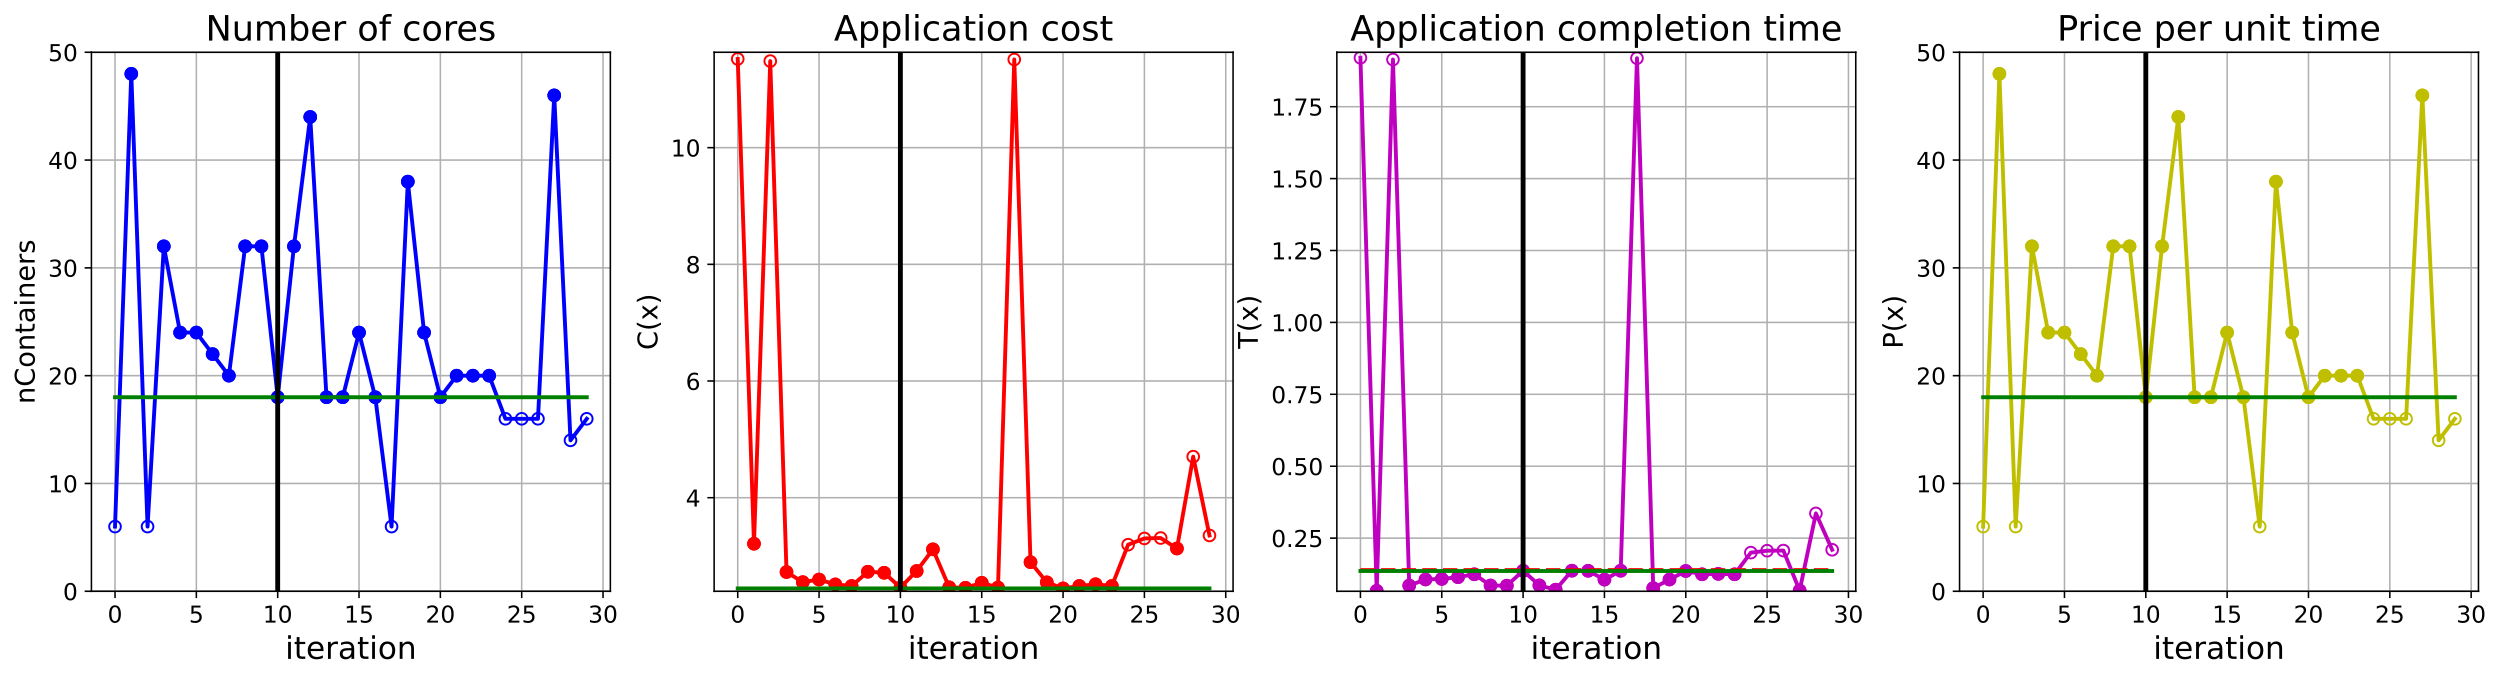 <?xml version="1.0" encoding="utf-8" standalone="no"?>
<!DOCTYPE svg PUBLIC "-//W3C//DTD SVG 1.1//EN"
  "http://www.w3.org/Graphics/SVG/1.1/DTD/svg11.dtd">
<!-- Created with matplotlib (https://matplotlib.org/) -->
<svg height="349.376pt" version="1.1" viewBox="0 0 1285.69 349.376" width="1285.69pt" xmlns="http://www.w3.org/2000/svg" xmlns:xlink="http://www.w3.org/1999/xlink">
 <defs>
  <style type="text/css">
*{stroke-linecap:butt;stroke-linejoin:round;}
  </style>
 </defs>
 <g id="figure_1">
  <g id="patch_1">
   <path d="M 0 349.376 
L 1285.69 349.376 
L 1285.69 0 
L 0 0 
z
" style="fill:#ffffff;"/>
  </g>
  <g id="axes_1">
   <g id="patch_2">
    <path d="M 47.019 304.077 
L 313.889 304.077 
L 313.889 26.877 
L 47.019 26.877 
z
" style="fill:#ffffff;"/>
   </g>
   <g id="matplotlib.axis_1">
    <g id="xtick_1">
     <g id="line2d_1">
      <path clip-path="url(#pbc79edd60d)" d="M 59.15 304.077 
L 59.15 26.877 
" style="fill:none;stroke:#b0b0b0;stroke-linecap:square;stroke-width:0.8;"/>
     </g>
     <g id="line2d_2">
      <defs>
       <path d="M 0 0 
L 0 3.5 
" id="m3d04fe6f9c" style="stroke:#000000;stroke-width:0.8;"/>
      </defs>
      <g>
       <use style="stroke:#000000;stroke-width:0.8;" x="59.15" xlink:href="#m3d04fe6f9c" y="304.077"/>
      </g>
     </g>
     <g id="text_1">
      <!-- 0 -->
      <defs>
       <path d="M 31.781 66.406 
Q 24.172 66.406 20.328 58.906 
Q 16.5 51.422 16.5 36.375 
Q 16.5 21.391 20.328 13.891 
Q 24.172 6.391 31.781 6.391 
Q 39.453 6.391 43.281 13.891 
Q 47.125 21.391 47.125 36.375 
Q 47.125 51.422 43.281 58.906 
Q 39.453 66.406 31.781 66.406 
z
M 31.781 74.219 
Q 44.047 74.219 50.516 64.516 
Q 56.984 54.828 56.984 36.375 
Q 56.984 17.969 50.516 8.266 
Q 44.047 -1.422 31.781 -1.422 
Q 19.531 -1.422 13.062 8.266 
Q 6.594 17.969 6.594 36.375 
Q 6.594 54.828 13.062 64.516 
Q 19.531 74.219 31.781 74.219 
z
" id="DejaVuSans-48"/>
      </defs>
      <g transform="translate(55.332 320.195)scale(0.12 -0.12)">
       <use xlink:href="#DejaVuSans-48"/>
      </g>
     </g>
    </g>
    <g id="xtick_2">
     <g id="line2d_3">
      <path clip-path="url(#pbc79edd60d)" d="M 100.979 304.077 
L 100.979 26.877 
" style="fill:none;stroke:#b0b0b0;stroke-linecap:square;stroke-width:0.8;"/>
     </g>
     <g id="line2d_4">
      <g>
       <use style="stroke:#000000;stroke-width:0.8;" x="100.979" xlink:href="#m3d04fe6f9c" y="304.077"/>
      </g>
     </g>
     <g id="text_2">
      <!-- 5 -->
      <defs>
       <path d="M 10.797 72.906 
L 49.516 72.906 
L 49.516 64.594 
L 19.828 64.594 
L 19.828 46.734 
Q 21.969 47.469 24.109 47.828 
Q 26.266 48.188 28.422 48.188 
Q 40.625 48.188 47.75 41.5 
Q 54.891 34.812 54.891 23.391 
Q 54.891 11.625 47.562 5.094 
Q 40.234 -1.422 26.906 -1.422 
Q 22.312 -1.422 17.547 -0.641 
Q 12.797 0.141 7.719 1.703 
L 7.719 11.625 
Q 12.109 9.234 16.797 8.062 
Q 21.484 6.891 26.703 6.891 
Q 35.156 6.891 40.078 11.328 
Q 45.016 15.766 45.016 23.391 
Q 45.016 31 40.078 35.438 
Q 35.156 39.891 26.703 39.891 
Q 22.75 39.891 18.812 39.016 
Q 14.891 38.141 10.797 36.281 
z
" id="DejaVuSans-53"/>
      </defs>
      <g transform="translate(97.161 320.195)scale(0.12 -0.12)">
       <use xlink:href="#DejaVuSans-53"/>
      </g>
     </g>
    </g>
    <g id="xtick_3">
     <g id="line2d_5">
      <path clip-path="url(#pbc79edd60d)" d="M 142.808 304.077 
L 142.808 26.877 
" style="fill:none;stroke:#b0b0b0;stroke-linecap:square;stroke-width:0.8;"/>
     </g>
     <g id="line2d_6">
      <g>
       <use style="stroke:#000000;stroke-width:0.8;" x="142.808" xlink:href="#m3d04fe6f9c" y="304.077"/>
      </g>
     </g>
     <g id="text_3">
      <!-- 10 -->
      <defs>
       <path d="M 12.406 8.297 
L 28.516 8.297 
L 28.516 63.922 
L 10.984 60.406 
L 10.984 69.391 
L 28.422 72.906 
L 38.281 72.906 
L 38.281 8.297 
L 54.391 8.297 
L 54.391 0 
L 12.406 0 
z
" id="DejaVuSans-49"/>
      </defs>
      <g transform="translate(135.173 320.195)scale(0.12 -0.12)">
       <use xlink:href="#DejaVuSans-49"/>
       <use x="63.623" xlink:href="#DejaVuSans-48"/>
      </g>
     </g>
    </g>
    <g id="xtick_4">
     <g id="line2d_7">
      <path clip-path="url(#pbc79edd60d)" d="M 184.637 304.077 
L 184.637 26.877 
" style="fill:none;stroke:#b0b0b0;stroke-linecap:square;stroke-width:0.8;"/>
     </g>
     <g id="line2d_8">
      <g>
       <use style="stroke:#000000;stroke-width:0.8;" x="184.637" xlink:href="#m3d04fe6f9c" y="304.077"/>
      </g>
     </g>
     <g id="text_4">
      <!-- 15 -->
      <g transform="translate(177.002 320.195)scale(0.12 -0.12)">
       <use xlink:href="#DejaVuSans-49"/>
       <use x="63.623" xlink:href="#DejaVuSans-53"/>
      </g>
     </g>
    </g>
    <g id="xtick_5">
     <g id="line2d_9">
      <path clip-path="url(#pbc79edd60d)" d="M 226.466 304.077 
L 226.466 26.877 
" style="fill:none;stroke:#b0b0b0;stroke-linecap:square;stroke-width:0.8;"/>
     </g>
     <g id="line2d_10">
      <g>
       <use style="stroke:#000000;stroke-width:0.8;" x="226.466" xlink:href="#m3d04fe6f9c" y="304.077"/>
      </g>
     </g>
     <g id="text_5">
      <!-- 20 -->
      <defs>
       <path d="M 19.188 8.297 
L 53.609 8.297 
L 53.609 0 
L 7.328 0 
L 7.328 8.297 
Q 12.938 14.109 22.625 23.891 
Q 32.328 33.688 34.812 36.531 
Q 39.547 41.844 41.422 45.531 
Q 43.312 49.219 43.312 52.781 
Q 43.312 58.594 39.234 62.25 
Q 35.156 65.922 28.609 65.922 
Q 23.969 65.922 18.812 64.312 
Q 13.672 62.703 7.812 59.422 
L 7.812 69.391 
Q 13.766 71.781 18.938 73 
Q 24.125 74.219 28.422 74.219 
Q 39.75 74.219 46.484 68.547 
Q 53.219 62.891 53.219 53.422 
Q 53.219 48.922 51.531 44.891 
Q 49.859 40.875 45.406 35.406 
Q 44.188 33.984 37.641 27.219 
Q 31.109 20.453 19.188 8.297 
z
" id="DejaVuSans-50"/>
      </defs>
      <g transform="translate(218.831 320.195)scale(0.12 -0.12)">
       <use xlink:href="#DejaVuSans-50"/>
       <use x="63.623" xlink:href="#DejaVuSans-48"/>
      </g>
     </g>
    </g>
    <g id="xtick_6">
     <g id="line2d_11">
      <path clip-path="url(#pbc79edd60d)" d="M 268.295 304.077 
L 268.295 26.877 
" style="fill:none;stroke:#b0b0b0;stroke-linecap:square;stroke-width:0.8;"/>
     </g>
     <g id="line2d_12">
      <g>
       <use style="stroke:#000000;stroke-width:0.8;" x="268.295" xlink:href="#m3d04fe6f9c" y="304.077"/>
      </g>
     </g>
     <g id="text_6">
      <!-- 25 -->
      <g transform="translate(260.66 320.195)scale(0.12 -0.12)">
       <use xlink:href="#DejaVuSans-50"/>
       <use x="63.623" xlink:href="#DejaVuSans-53"/>
      </g>
     </g>
    </g>
    <g id="xtick_7">
     <g id="line2d_13">
      <path clip-path="url(#pbc79edd60d)" d="M 310.124 304.077 
L 310.124 26.877 
" style="fill:none;stroke:#b0b0b0;stroke-linecap:square;stroke-width:0.8;"/>
     </g>
     <g id="line2d_14">
      <g>
       <use style="stroke:#000000;stroke-width:0.8;" x="310.124" xlink:href="#m3d04fe6f9c" y="304.077"/>
      </g>
     </g>
     <g id="text_7">
      <!-- 30 -->
      <defs>
       <path d="M 40.578 39.312 
Q 47.656 37.797 51.625 33 
Q 55.609 28.219 55.609 21.188 
Q 55.609 10.406 48.188 4.484 
Q 40.766 -1.422 27.094 -1.422 
Q 22.516 -1.422 17.656 -0.516 
Q 12.797 0.391 7.625 2.203 
L 7.625 11.719 
Q 11.719 9.328 16.594 8.109 
Q 21.484 6.891 26.812 6.891 
Q 36.078 6.891 40.938 10.547 
Q 45.797 14.203 45.797 21.188 
Q 45.797 27.641 41.281 31.266 
Q 36.766 34.906 28.719 34.906 
L 20.219 34.906 
L 20.219 43.016 
L 29.109 43.016 
Q 36.375 43.016 40.234 45.922 
Q 44.094 48.828 44.094 54.297 
Q 44.094 59.906 40.109 62.906 
Q 36.141 65.922 28.719 65.922 
Q 24.656 65.922 20.016 65.031 
Q 15.375 64.156 9.812 62.312 
L 9.812 71.094 
Q 15.438 72.656 20.344 73.438 
Q 25.25 74.219 29.594 74.219 
Q 40.828 74.219 47.359 69.109 
Q 53.906 64.016 53.906 55.328 
Q 53.906 49.266 50.438 45.094 
Q 46.969 40.922 40.578 39.312 
z
" id="DejaVuSans-51"/>
      </defs>
      <g transform="translate(302.489 320.195)scale(0.12 -0.12)">
       <use xlink:href="#DejaVuSans-51"/>
       <use x="63.623" xlink:href="#DejaVuSans-48"/>
      </g>
     </g>
    </g>
    <g id="text_8">
     <!-- iteration -->
     <defs>
      <path d="M 9.422 54.688 
L 18.406 54.688 
L 18.406 0 
L 9.422 0 
z
M 9.422 75.984 
L 18.406 75.984 
L 18.406 64.594 
L 9.422 64.594 
z
" id="DejaVuSans-105"/>
      <path d="M 18.312 70.219 
L 18.312 54.688 
L 36.812 54.688 
L 36.812 47.703 
L 18.312 47.703 
L 18.312 18.016 
Q 18.312 11.328 20.141 9.422 
Q 21.969 7.516 27.594 7.516 
L 36.812 7.516 
L 36.812 0 
L 27.594 0 
Q 17.188 0 13.234 3.875 
Q 9.281 7.766 9.281 18.016 
L 9.281 47.703 
L 2.688 47.703 
L 2.688 54.688 
L 9.281 54.688 
L 9.281 70.219 
z
" id="DejaVuSans-116"/>
      <path d="M 56.203 29.594 
L 56.203 25.203 
L 14.891 25.203 
Q 15.484 15.922 20.484 11.062 
Q 25.484 6.203 34.422 6.203 
Q 39.594 6.203 44.453 7.469 
Q 49.312 8.734 54.109 11.281 
L 54.109 2.781 
Q 49.266 0.734 44.188 -0.344 
Q 39.109 -1.422 33.891 -1.422 
Q 20.797 -1.422 13.156 6.188 
Q 5.516 13.812 5.516 26.812 
Q 5.516 40.234 12.766 48.109 
Q 20.016 56 32.328 56 
Q 43.359 56 49.781 48.891 
Q 56.203 41.797 56.203 29.594 
z
M 47.219 32.234 
Q 47.125 39.594 43.094 43.984 
Q 39.062 48.391 32.422 48.391 
Q 24.906 48.391 20.391 44.141 
Q 15.875 39.891 15.188 32.172 
z
" id="DejaVuSans-101"/>
      <path d="M 41.109 46.297 
Q 39.594 47.172 37.812 47.578 
Q 36.031 48 33.891 48 
Q 26.266 48 22.188 43.047 
Q 18.109 38.094 18.109 28.812 
L 18.109 0 
L 9.078 0 
L 9.078 54.688 
L 18.109 54.688 
L 18.109 46.188 
Q 20.953 51.172 25.484 53.578 
Q 30.031 56 36.531 56 
Q 37.453 56 38.578 55.875 
Q 39.703 55.766 41.062 55.516 
z
" id="DejaVuSans-114"/>
      <path d="M 34.281 27.484 
Q 23.391 27.484 19.188 25 
Q 14.984 22.516 14.984 16.5 
Q 14.984 11.719 18.141 8.906 
Q 21.297 6.109 26.703 6.109 
Q 34.188 6.109 38.703 11.406 
Q 43.219 16.703 43.219 25.484 
L 43.219 27.484 
z
M 52.203 31.203 
L 52.203 0 
L 43.219 0 
L 43.219 8.297 
Q 40.141 3.328 35.547 0.953 
Q 30.953 -1.422 24.312 -1.422 
Q 15.922 -1.422 10.953 3.297 
Q 6 8.016 6 15.922 
Q 6 25.141 12.172 29.828 
Q 18.359 34.516 30.609 34.516 
L 43.219 34.516 
L 43.219 35.406 
Q 43.219 41.609 39.141 45 
Q 35.062 48.391 27.688 48.391 
Q 23 48.391 18.547 47.266 
Q 14.109 46.141 10.016 43.891 
L 10.016 52.203 
Q 14.938 54.109 19.578 55.047 
Q 24.219 56 28.609 56 
Q 40.484 56 46.344 49.844 
Q 52.203 43.703 52.203 31.203 
z
" id="DejaVuSans-97"/>
      <path d="M 30.609 48.391 
Q 23.391 48.391 19.188 42.75 
Q 14.984 37.109 14.984 27.297 
Q 14.984 17.484 19.156 11.844 
Q 23.344 6.203 30.609 6.203 
Q 37.797 6.203 41.984 11.859 
Q 46.188 17.531 46.188 27.297 
Q 46.188 37.016 41.984 42.703 
Q 37.797 48.391 30.609 48.391 
z
M 30.609 56 
Q 42.328 56 49.016 48.375 
Q 55.719 40.766 55.719 27.297 
Q 55.719 13.875 49.016 6.219 
Q 42.328 -1.422 30.609 -1.422 
Q 18.844 -1.422 12.172 6.219 
Q 5.516 13.875 5.516 27.297 
Q 5.516 40.766 12.172 48.375 
Q 18.844 56 30.609 56 
z
" id="DejaVuSans-111"/>
      <path d="M 54.891 33.016 
L 54.891 0 
L 45.906 0 
L 45.906 32.719 
Q 45.906 40.484 42.875 44.328 
Q 39.844 48.188 33.797 48.188 
Q 26.516 48.188 22.312 43.547 
Q 18.109 38.922 18.109 30.906 
L 18.109 0 
L 9.078 0 
L 9.078 54.688 
L 18.109 54.688 
L 18.109 46.188 
Q 21.344 51.125 25.703 53.562 
Q 30.078 56 35.797 56 
Q 45.219 56 50.047 50.172 
Q 54.891 44.344 54.891 33.016 
z
" id="DejaVuSans-110"/>
     </defs>
     <g transform="translate(146.658 338.848)scale(0.16 -0.16)">
      <use xlink:href="#DejaVuSans-105"/>
      <use x="27.783" xlink:href="#DejaVuSans-116"/>
      <use x="66.992" xlink:href="#DejaVuSans-101"/>
      <use x="128.516" xlink:href="#DejaVuSans-114"/>
      <use x="169.629" xlink:href="#DejaVuSans-97"/>
      <use x="230.908" xlink:href="#DejaVuSans-116"/>
      <use x="270.117" xlink:href="#DejaVuSans-105"/>
      <use x="297.9" xlink:href="#DejaVuSans-111"/>
      <use x="359.082" xlink:href="#DejaVuSans-110"/>
     </g>
    </g>
   </g>
   <g id="matplotlib.axis_2">
    <g id="ytick_1">
     <g id="line2d_15">
      <path clip-path="url(#pbc79edd60d)" d="M 47.019 304.077 
L 313.889 304.077 
" style="fill:none;stroke:#b0b0b0;stroke-linecap:square;stroke-width:0.8;"/>
     </g>
     <g id="line2d_16">
      <defs>
       <path d="M 0 0 
L -3.5 0 
" id="m39d3fd429b" style="stroke:#000000;stroke-width:0.8;"/>
      </defs>
      <g>
       <use style="stroke:#000000;stroke-width:0.8;" x="47.019" xlink:href="#m39d3fd429b" y="304.077"/>
      </g>
     </g>
     <g id="text_9">
      <!-- 0 -->
      <g transform="translate(32.384 308.636)scale(0.12 -0.12)">
       <use xlink:href="#DejaVuSans-48"/>
      </g>
     </g>
    </g>
    <g id="ytick_2">
     <g id="line2d_17">
      <path clip-path="url(#pbc79edd60d)" d="M 47.019 248.637 
L 313.889 248.637 
" style="fill:none;stroke:#b0b0b0;stroke-linecap:square;stroke-width:0.8;"/>
     </g>
     <g id="line2d_18">
      <g>
       <use style="stroke:#000000;stroke-width:0.8;" x="47.019" xlink:href="#m39d3fd429b" y="248.637"/>
      </g>
     </g>
     <g id="text_10">
      <!-- 10 -->
      <g transform="translate(24.749 253.196)scale(0.12 -0.12)">
       <use xlink:href="#DejaVuSans-49"/>
       <use x="63.623" xlink:href="#DejaVuSans-48"/>
      </g>
     </g>
    </g>
    <g id="ytick_3">
     <g id="line2d_19">
      <path clip-path="url(#pbc79edd60d)" d="M 47.019 193.197 
L 313.889 193.197 
" style="fill:none;stroke:#b0b0b0;stroke-linecap:square;stroke-width:0.8;"/>
     </g>
     <g id="line2d_20">
      <g>
       <use style="stroke:#000000;stroke-width:0.8;" x="47.019" xlink:href="#m39d3fd429b" y="193.197"/>
      </g>
     </g>
     <g id="text_11">
      <!-- 20 -->
      <g transform="translate(24.749 197.756)scale(0.12 -0.12)">
       <use xlink:href="#DejaVuSans-50"/>
       <use x="63.623" xlink:href="#DejaVuSans-48"/>
      </g>
     </g>
    </g>
    <g id="ytick_4">
     <g id="line2d_21">
      <path clip-path="url(#pbc79edd60d)" d="M 47.019 137.757 
L 313.889 137.757 
" style="fill:none;stroke:#b0b0b0;stroke-linecap:square;stroke-width:0.8;"/>
     </g>
     <g id="line2d_22">
      <g>
       <use style="stroke:#000000;stroke-width:0.8;" x="47.019" xlink:href="#m39d3fd429b" y="137.757"/>
      </g>
     </g>
     <g id="text_12">
      <!-- 30 -->
      <g transform="translate(24.749 142.316)scale(0.12 -0.12)">
       <use xlink:href="#DejaVuSans-51"/>
       <use x="63.623" xlink:href="#DejaVuSans-48"/>
      </g>
     </g>
    </g>
    <g id="ytick_5">
     <g id="line2d_23">
      <path clip-path="url(#pbc79edd60d)" d="M 47.019 82.317 
L 313.889 82.317 
" style="fill:none;stroke:#b0b0b0;stroke-linecap:square;stroke-width:0.8;"/>
     </g>
     <g id="line2d_24">
      <g>
       <use style="stroke:#000000;stroke-width:0.8;" x="47.019" xlink:href="#m39d3fd429b" y="82.317"/>
      </g>
     </g>
     <g id="text_13">
      <!-- 40 -->
      <defs>
       <path d="M 37.797 64.312 
L 12.891 25.391 
L 37.797 25.391 
z
M 35.203 72.906 
L 47.609 72.906 
L 47.609 25.391 
L 58.016 25.391 
L 58.016 17.188 
L 47.609 17.188 
L 47.609 0 
L 37.797 0 
L 37.797 17.188 
L 4.891 17.188 
L 4.891 26.703 
z
" id="DejaVuSans-52"/>
      </defs>
      <g transform="translate(24.749 86.876)scale(0.12 -0.12)">
       <use xlink:href="#DejaVuSans-52"/>
       <use x="63.623" xlink:href="#DejaVuSans-48"/>
      </g>
     </g>
    </g>
    <g id="ytick_6">
     <g id="line2d_25">
      <path clip-path="url(#pbc79edd60d)" d="M 47.019 26.877 
L 313.889 26.877 
" style="fill:none;stroke:#b0b0b0;stroke-linecap:square;stroke-width:0.8;"/>
     </g>
     <g id="line2d_26">
      <g>
       <use style="stroke:#000000;stroke-width:0.8;" x="47.019" xlink:href="#m39d3fd429b" y="26.877"/>
      </g>
     </g>
     <g id="text_14">
      <!-- 50 -->
      <g transform="translate(24.749 31.436)scale(0.12 -0.12)">
       <use xlink:href="#DejaVuSans-53"/>
       <use x="63.623" xlink:href="#DejaVuSans-48"/>
      </g>
     </g>
    </g>
    <g id="text_15">
     <!-- nContainers -->
     <defs>
      <path d="M 64.406 67.281 
L 64.406 56.891 
Q 59.422 61.531 53.781 63.812 
Q 48.141 66.109 41.797 66.109 
Q 29.297 66.109 22.656 58.469 
Q 16.016 50.828 16.016 36.375 
Q 16.016 21.969 22.656 14.328 
Q 29.297 6.688 41.797 6.688 
Q 48.141 6.688 53.781 8.984 
Q 59.422 11.281 64.406 15.922 
L 64.406 5.609 
Q 59.234 2.094 53.438 0.328 
Q 47.656 -1.422 41.219 -1.422 
Q 24.656 -1.422 15.125 8.703 
Q 5.609 18.844 5.609 36.375 
Q 5.609 53.953 15.125 64.078 
Q 24.656 74.219 41.219 74.219 
Q 47.75 74.219 53.531 72.484 
Q 59.328 70.75 64.406 67.281 
z
" id="DejaVuSans-67"/>
      <path d="M 44.281 53.078 
L 44.281 44.578 
Q 40.484 46.531 36.375 47.5 
Q 32.281 48.484 27.875 48.484 
Q 21.188 48.484 17.844 46.438 
Q 14.5 44.391 14.5 40.281 
Q 14.5 37.156 16.891 35.375 
Q 19.281 33.594 26.516 31.984 
L 29.594 31.297 
Q 39.156 29.25 43.188 25.516 
Q 47.219 21.781 47.219 15.094 
Q 47.219 7.469 41.188 3.016 
Q 35.156 -1.422 24.609 -1.422 
Q 20.219 -1.422 15.453 -0.562 
Q 10.688 0.297 5.422 2 
L 5.422 11.281 
Q 10.406 8.688 15.234 7.391 
Q 20.062 6.109 24.812 6.109 
Q 31.156 6.109 34.562 8.281 
Q 37.984 10.453 37.984 14.406 
Q 37.984 18.062 35.516 20.016 
Q 33.062 21.969 24.703 23.781 
L 21.578 24.516 
Q 13.234 26.266 9.516 29.906 
Q 5.812 33.547 5.812 39.891 
Q 5.812 47.609 11.281 51.797 
Q 16.75 56 26.812 56 
Q 31.781 56 36.172 55.266 
Q 40.578 54.547 44.281 53.078 
z
" id="DejaVuSans-115"/>
     </defs>
     <g transform="translate(17.838 207.767)rotate(-90)scale(0.14 -0.14)">
      <use xlink:href="#DejaVuSans-110"/>
      <use x="63.379" xlink:href="#DejaVuSans-67"/>
      <use x="133.203" xlink:href="#DejaVuSans-111"/>
      <use x="194.385" xlink:href="#DejaVuSans-110"/>
      <use x="257.764" xlink:href="#DejaVuSans-116"/>
      <use x="296.973" xlink:href="#DejaVuSans-97"/>
      <use x="358.252" xlink:href="#DejaVuSans-105"/>
      <use x="386.035" xlink:href="#DejaVuSans-110"/>
      <use x="449.414" xlink:href="#DejaVuSans-101"/>
      <use x="510.938" xlink:href="#DejaVuSans-114"/>
      <use x="552.051" xlink:href="#DejaVuSans-115"/>
     </g>
    </g>
   </g>
   <g id="line2d_27">
    <path clip-path="url(#pbc79edd60d)" d="M 59.15 270.813 
L 67.516 37.965 
L 75.881 270.813 
L 84.247 126.669 
L 92.613 171.021 
L 100.979 171.021 
L 109.345 182.109 
L 117.711 193.197 
L 126.076 126.669 
L 134.442 126.669 
L 142.808 204.285 
L 151.174 126.669 
L 159.54 60.141 
L 167.905 204.285 
L 176.271 204.285 
L 184.637 171.021 
L 193.003 204.285 
L 201.369 270.813 
L 209.735 93.405 
L 218.1 171.021 
L 226.466 204.285 
L 234.832 193.197 
L 243.198 193.197 
L 251.564 193.197 
L 259.929 215.373 
L 268.295 215.373 
L 276.661 215.373 
L 285.027 49.053 
L 293.393 226.461 
L 301.759 215.373 
" style="fill:none;stroke:#0000ff;stroke-linecap:square;stroke-width:2;"/>
    <defs>
     <path d="M 0 3 
C 0.796 3 1.559 2.684 2.121 2.121 
C 2.684 1.559 3 0.796 3 0 
C 3 -0.796 2.684 -1.559 2.121 -2.121 
C 1.559 -2.684 0.796 -3 0 -3 
C -0.796 -3 -1.559 -2.684 -2.121 -2.121 
C -2.684 -1.559 -3 -0.796 -3 0 
C -3 0.796 -2.684 1.559 -2.121 2.121 
C -1.559 2.684 -0.796 3 0 3 
z
" id="m4200aa65c3" style="stroke:#0000ff;"/>
    </defs>
    <g clip-path="url(#pbc79edd60d)">
     <use style="fill-opacity:0;stroke:#0000ff;" x="59.15" xlink:href="#m4200aa65c3" y="270.813"/>
     <use style="fill-opacity:0;stroke:#0000ff;" x="67.516" xlink:href="#m4200aa65c3" y="37.965"/>
     <use style="fill-opacity:0;stroke:#0000ff;" x="75.881" xlink:href="#m4200aa65c3" y="270.813"/>
     <use style="fill-opacity:0;stroke:#0000ff;" x="84.247" xlink:href="#m4200aa65c3" y="126.669"/>
     <use style="fill-opacity:0;stroke:#0000ff;" x="92.613" xlink:href="#m4200aa65c3" y="171.021"/>
     <use style="fill-opacity:0;stroke:#0000ff;" x="100.979" xlink:href="#m4200aa65c3" y="171.021"/>
     <use style="fill-opacity:0;stroke:#0000ff;" x="109.345" xlink:href="#m4200aa65c3" y="182.109"/>
     <use style="fill-opacity:0;stroke:#0000ff;" x="117.711" xlink:href="#m4200aa65c3" y="193.197"/>
     <use style="fill-opacity:0;stroke:#0000ff;" x="126.076" xlink:href="#m4200aa65c3" y="126.669"/>
     <use style="fill-opacity:0;stroke:#0000ff;" x="134.442" xlink:href="#m4200aa65c3" y="126.669"/>
     <use style="fill-opacity:0;stroke:#0000ff;" x="142.808" xlink:href="#m4200aa65c3" y="204.285"/>
     <use style="fill-opacity:0;stroke:#0000ff;" x="151.174" xlink:href="#m4200aa65c3" y="126.669"/>
     <use style="fill-opacity:0;stroke:#0000ff;" x="159.54" xlink:href="#m4200aa65c3" y="60.141"/>
     <use style="fill-opacity:0;stroke:#0000ff;" x="167.905" xlink:href="#m4200aa65c3" y="204.285"/>
     <use style="fill-opacity:0;stroke:#0000ff;" x="176.271" xlink:href="#m4200aa65c3" y="204.285"/>
     <use style="fill-opacity:0;stroke:#0000ff;" x="184.637" xlink:href="#m4200aa65c3" y="171.021"/>
     <use style="fill-opacity:0;stroke:#0000ff;" x="193.003" xlink:href="#m4200aa65c3" y="204.285"/>
     <use style="fill-opacity:0;stroke:#0000ff;" x="201.369" xlink:href="#m4200aa65c3" y="270.813"/>
     <use style="fill-opacity:0;stroke:#0000ff;" x="209.735" xlink:href="#m4200aa65c3" y="93.405"/>
     <use style="fill-opacity:0;stroke:#0000ff;" x="218.1" xlink:href="#m4200aa65c3" y="171.021"/>
     <use style="fill-opacity:0;stroke:#0000ff;" x="226.466" xlink:href="#m4200aa65c3" y="204.285"/>
     <use style="fill-opacity:0;stroke:#0000ff;" x="234.832" xlink:href="#m4200aa65c3" y="193.197"/>
     <use style="fill-opacity:0;stroke:#0000ff;" x="243.198" xlink:href="#m4200aa65c3" y="193.197"/>
     <use style="fill-opacity:0;stroke:#0000ff;" x="251.564" xlink:href="#m4200aa65c3" y="193.197"/>
     <use style="fill-opacity:0;stroke:#0000ff;" x="259.929" xlink:href="#m4200aa65c3" y="215.373"/>
     <use style="fill-opacity:0;stroke:#0000ff;" x="268.295" xlink:href="#m4200aa65c3" y="215.373"/>
     <use style="fill-opacity:0;stroke:#0000ff;" x="276.661" xlink:href="#m4200aa65c3" y="215.373"/>
     <use style="fill-opacity:0;stroke:#0000ff;" x="285.027" xlink:href="#m4200aa65c3" y="49.053"/>
     <use style="fill-opacity:0;stroke:#0000ff;" x="293.393" xlink:href="#m4200aa65c3" y="226.461"/>
     <use style="fill-opacity:0;stroke:#0000ff;" x="301.759" xlink:href="#m4200aa65c3" y="215.373"/>
    </g>
   </g>
   <g id="line2d_28">
    <defs>
     <path d="M 0 3 
C 0.796 3 1.559 2.684 2.121 2.121 
C 2.684 1.559 3 0.796 3 0 
C 3 -0.796 2.684 -1.559 2.121 -2.121 
C 1.559 -2.684 0.796 -3 0 -3 
C -0.796 -3 -1.559 -2.684 -2.121 -2.121 
C -2.684 -1.559 -3 -0.796 -3 0 
C -3 0.796 -2.684 1.559 -2.121 2.121 
C -1.559 2.684 -0.796 3 0 3 
z
" id="mc64abcd42e" style="stroke:#0000ff;"/>
    </defs>
    <g clip-path="url(#pbc79edd60d)">
     <use style="fill:#0000ff;stroke:#0000ff;" x="67.516" xlink:href="#mc64abcd42e" y="37.965"/>
    </g>
   </g>
   <g id="line2d_29">
    <g clip-path="url(#pbc79edd60d)">
     <use style="fill:#0000ff;stroke:#0000ff;" x="84.247" xlink:href="#mc64abcd42e" y="126.669"/>
    </g>
   </g>
   <g id="line2d_30">
    <g clip-path="url(#pbc79edd60d)">
     <use style="fill:#0000ff;stroke:#0000ff;" x="92.613" xlink:href="#mc64abcd42e" y="171.021"/>
    </g>
   </g>
   <g id="line2d_31">
    <g clip-path="url(#pbc79edd60d)">
     <use style="fill:#0000ff;stroke:#0000ff;" x="100.979" xlink:href="#mc64abcd42e" y="171.021"/>
    </g>
   </g>
   <g id="line2d_32">
    <g clip-path="url(#pbc79edd60d)">
     <use style="fill:#0000ff;stroke:#0000ff;" x="109.345" xlink:href="#mc64abcd42e" y="182.109"/>
    </g>
   </g>
   <g id="line2d_33">
    <g clip-path="url(#pbc79edd60d)">
     <use style="fill:#0000ff;stroke:#0000ff;" x="117.711" xlink:href="#mc64abcd42e" y="193.197"/>
    </g>
   </g>
   <g id="line2d_34">
    <g clip-path="url(#pbc79edd60d)">
     <use style="fill:#0000ff;stroke:#0000ff;" x="126.076" xlink:href="#mc64abcd42e" y="126.669"/>
    </g>
   </g>
   <g id="line2d_35">
    <g clip-path="url(#pbc79edd60d)">
     <use style="fill:#0000ff;stroke:#0000ff;" x="134.442" xlink:href="#mc64abcd42e" y="126.669"/>
    </g>
   </g>
   <g id="line2d_36">
    <g clip-path="url(#pbc79edd60d)">
     <use style="fill:#0000ff;stroke:#0000ff;" x="142.808" xlink:href="#mc64abcd42e" y="204.285"/>
    </g>
   </g>
   <g id="line2d_37">
    <g clip-path="url(#pbc79edd60d)">
     <use style="fill:#0000ff;stroke:#0000ff;" x="151.174" xlink:href="#mc64abcd42e" y="126.669"/>
    </g>
   </g>
   <g id="line2d_38">
    <g clip-path="url(#pbc79edd60d)">
     <use style="fill:#0000ff;stroke:#0000ff;" x="159.54" xlink:href="#mc64abcd42e" y="60.141"/>
    </g>
   </g>
   <g id="line2d_39">
    <g clip-path="url(#pbc79edd60d)">
     <use style="fill:#0000ff;stroke:#0000ff;" x="167.905" xlink:href="#mc64abcd42e" y="204.285"/>
    </g>
   </g>
   <g id="line2d_40">
    <g clip-path="url(#pbc79edd60d)">
     <use style="fill:#0000ff;stroke:#0000ff;" x="176.271" xlink:href="#mc64abcd42e" y="204.285"/>
    </g>
   </g>
   <g id="line2d_41">
    <g clip-path="url(#pbc79edd60d)">
     <use style="fill:#0000ff;stroke:#0000ff;" x="184.637" xlink:href="#mc64abcd42e" y="171.021"/>
    </g>
   </g>
   <g id="line2d_42">
    <g clip-path="url(#pbc79edd60d)">
     <use style="fill:#0000ff;stroke:#0000ff;" x="193.003" xlink:href="#mc64abcd42e" y="204.285"/>
    </g>
   </g>
   <g id="line2d_43">
    <g clip-path="url(#pbc79edd60d)">
     <use style="fill:#0000ff;stroke:#0000ff;" x="209.735" xlink:href="#mc64abcd42e" y="93.405"/>
    </g>
   </g>
   <g id="line2d_44">
    <g clip-path="url(#pbc79edd60d)">
     <use style="fill:#0000ff;stroke:#0000ff;" x="218.1" xlink:href="#mc64abcd42e" y="171.021"/>
    </g>
   </g>
   <g id="line2d_45">
    <g clip-path="url(#pbc79edd60d)">
     <use style="fill:#0000ff;stroke:#0000ff;" x="226.466" xlink:href="#mc64abcd42e" y="204.285"/>
    </g>
   </g>
   <g id="line2d_46">
    <g clip-path="url(#pbc79edd60d)">
     <use style="fill:#0000ff;stroke:#0000ff;" x="234.832" xlink:href="#mc64abcd42e" y="193.197"/>
    </g>
   </g>
   <g id="line2d_47">
    <g clip-path="url(#pbc79edd60d)">
     <use style="fill:#0000ff;stroke:#0000ff;" x="243.198" xlink:href="#mc64abcd42e" y="193.197"/>
    </g>
   </g>
   <g id="line2d_48">
    <g clip-path="url(#pbc79edd60d)">
     <use style="fill:#0000ff;stroke:#0000ff;" x="251.564" xlink:href="#mc64abcd42e" y="193.197"/>
    </g>
   </g>
   <g id="line2d_49">
    <g clip-path="url(#pbc79edd60d)">
     <use style="fill:#0000ff;stroke:#0000ff;" x="285.027" xlink:href="#mc64abcd42e" y="49.053"/>
    </g>
   </g>
   <g id="line2d_50">
    <path clip-path="url(#pbc79edd60d)" d="M 59.15 204.285 
L 67.516 204.285 
L 75.881 204.285 
L 84.247 204.285 
L 92.613 204.285 
L 100.979 204.285 
L 109.345 204.285 
L 117.711 204.285 
L 126.076 204.285 
L 134.442 204.285 
L 142.808 204.285 
L 151.174 204.285 
L 159.54 204.285 
L 167.905 204.285 
L 176.271 204.285 
L 184.637 204.285 
L 193.003 204.285 
L 201.369 204.285 
L 209.735 204.285 
L 218.1 204.285 
L 226.466 204.285 
L 234.832 204.285 
L 243.198 204.285 
L 251.564 204.285 
L 259.929 204.285 
L 268.295 204.285 
L 276.661 204.285 
L 285.027 204.285 
L 293.393 204.285 
L 301.759 204.285 
" style="fill:none;stroke:#008000;stroke-linecap:square;stroke-width:2;"/>
   </g>
   <g id="line2d_51">
    <path clip-path="url(#pbc79edd60d)" d="M 142.808 304.077 
L 142.808 26.877 
" style="fill:none;stroke:#000000;stroke-linecap:square;stroke-width:2.5;"/>
   </g>
   <g id="patch_3">
    <path d="M 47.019 304.077 
L 47.019 26.877 
" style="fill:none;stroke:#000000;stroke-linecap:square;stroke-linejoin:miter;stroke-width:0.8;"/>
   </g>
   <g id="patch_4">
    <path d="M 313.889 304.077 
L 313.889 26.877 
" style="fill:none;stroke:#000000;stroke-linecap:square;stroke-linejoin:miter;stroke-width:0.8;"/>
   </g>
   <g id="patch_5">
    <path d="M 47.019 304.077 
L 313.889 304.077 
" style="fill:none;stroke:#000000;stroke-linecap:square;stroke-linejoin:miter;stroke-width:0.8;"/>
   </g>
   <g id="patch_6">
    <path d="M 47.019 26.877 
L 313.889 26.877 
" style="fill:none;stroke:#000000;stroke-linecap:square;stroke-linejoin:miter;stroke-width:0.8;"/>
   </g>
   <g id="text_16">
    <!-- Number of cores -->
    <defs>
     <path d="M 9.812 72.906 
L 23.094 72.906 
L 55.422 11.922 
L 55.422 72.906 
L 64.984 72.906 
L 64.984 0 
L 51.703 0 
L 19.391 60.984 
L 19.391 0 
L 9.812 0 
z
" id="DejaVuSans-78"/>
     <path d="M 8.5 21.578 
L 8.5 54.688 
L 17.484 54.688 
L 17.484 21.922 
Q 17.484 14.156 20.5 10.266 
Q 23.531 6.391 29.594 6.391 
Q 36.859 6.391 41.078 11.031 
Q 45.312 15.672 45.312 23.688 
L 45.312 54.688 
L 54.297 54.688 
L 54.297 0 
L 45.312 0 
L 45.312 8.406 
Q 42.047 3.422 37.719 1 
Q 33.406 -1.422 27.688 -1.422 
Q 18.266 -1.422 13.375 4.438 
Q 8.5 10.297 8.5 21.578 
z
M 31.109 56 
z
" id="DejaVuSans-117"/>
     <path d="M 52 44.188 
Q 55.375 50.25 60.062 53.125 
Q 64.75 56 71.094 56 
Q 79.641 56 84.281 50.016 
Q 88.922 44.047 88.922 33.016 
L 88.922 0 
L 79.891 0 
L 79.891 32.719 
Q 79.891 40.578 77.094 44.375 
Q 74.312 48.188 68.609 48.188 
Q 61.625 48.188 57.562 43.547 
Q 53.516 38.922 53.516 30.906 
L 53.516 0 
L 44.484 0 
L 44.484 32.719 
Q 44.484 40.625 41.703 44.406 
Q 38.922 48.188 33.109 48.188 
Q 26.219 48.188 22.156 43.531 
Q 18.109 38.875 18.109 30.906 
L 18.109 0 
L 9.078 0 
L 9.078 54.688 
L 18.109 54.688 
L 18.109 46.188 
Q 21.188 51.219 25.484 53.609 
Q 29.781 56 35.688 56 
Q 41.656 56 45.828 52.969 
Q 50 49.953 52 44.188 
z
" id="DejaVuSans-109"/>
     <path d="M 48.688 27.297 
Q 48.688 37.203 44.609 42.844 
Q 40.531 48.484 33.406 48.484 
Q 26.266 48.484 22.188 42.844 
Q 18.109 37.203 18.109 27.297 
Q 18.109 17.391 22.188 11.75 
Q 26.266 6.109 33.406 6.109 
Q 40.531 6.109 44.609 11.75 
Q 48.688 17.391 48.688 27.297 
z
M 18.109 46.391 
Q 20.953 51.266 25.266 53.625 
Q 29.594 56 35.594 56 
Q 45.562 56 51.781 48.094 
Q 58.016 40.188 58.016 27.297 
Q 58.016 14.406 51.781 6.484 
Q 45.562 -1.422 35.594 -1.422 
Q 29.594 -1.422 25.266 0.953 
Q 20.953 3.328 18.109 8.203 
L 18.109 0 
L 9.078 0 
L 9.078 75.984 
L 18.109 75.984 
z
" id="DejaVuSans-98"/>
     <path id="DejaVuSans-32"/>
     <path d="M 37.109 75.984 
L 37.109 68.5 
L 28.516 68.5 
Q 23.688 68.5 21.797 66.547 
Q 19.922 64.594 19.922 59.516 
L 19.922 54.688 
L 34.719 54.688 
L 34.719 47.703 
L 19.922 47.703 
L 19.922 0 
L 10.891 0 
L 10.891 47.703 
L 2.297 47.703 
L 2.297 54.688 
L 10.891 54.688 
L 10.891 58.5 
Q 10.891 67.625 15.141 71.797 
Q 19.391 75.984 28.609 75.984 
z
" id="DejaVuSans-102"/>
     <path d="M 48.781 52.594 
L 48.781 44.188 
Q 44.969 46.297 41.141 47.344 
Q 37.312 48.391 33.406 48.391 
Q 24.656 48.391 19.812 42.844 
Q 14.984 37.312 14.984 27.297 
Q 14.984 17.281 19.812 11.734 
Q 24.656 6.203 33.406 6.203 
Q 37.312 6.203 41.141 7.25 
Q 44.969 8.297 48.781 10.406 
L 48.781 2.094 
Q 45.016 0.344 40.984 -0.531 
Q 36.969 -1.422 32.422 -1.422 
Q 20.062 -1.422 12.781 6.344 
Q 5.516 14.109 5.516 27.297 
Q 5.516 40.672 12.859 48.328 
Q 20.219 56 33.016 56 
Q 37.156 56 41.109 55.141 
Q 45.062 54.297 48.781 52.594 
z
" id="DejaVuSans-99"/>
    </defs>
    <g transform="translate(105.725 20.877)scale(0.18 -0.18)">
     <use xlink:href="#DejaVuSans-78"/>
     <use x="74.805" xlink:href="#DejaVuSans-117"/>
     <use x="138.184" xlink:href="#DejaVuSans-109"/>
     <use x="235.596" xlink:href="#DejaVuSans-98"/>
     <use x="299.072" xlink:href="#DejaVuSans-101"/>
     <use x="360.596" xlink:href="#DejaVuSans-114"/>
     <use x="401.709" xlink:href="#DejaVuSans-32"/>
     <use x="433.496" xlink:href="#DejaVuSans-111"/>
     <use x="494.678" xlink:href="#DejaVuSans-102"/>
     <use x="529.883" xlink:href="#DejaVuSans-32"/>
     <use x="561.67" xlink:href="#DejaVuSans-99"/>
     <use x="616.65" xlink:href="#DejaVuSans-111"/>
     <use x="677.832" xlink:href="#DejaVuSans-114"/>
     <use x="716.695" xlink:href="#DejaVuSans-101"/>
     <use x="778.219" xlink:href="#DejaVuSans-115"/>
    </g>
   </g>
  </g>
  <g id="axes_2">
   <g id="patch_7">
    <path d="M 367.263 304.077 
L 634.132 304.077 
L 634.132 26.877 
L 367.263 26.877 
z
" style="fill:#ffffff;"/>
   </g>
   <g id="matplotlib.axis_3">
    <g id="xtick_8">
     <g id="line2d_52">
      <path clip-path="url(#p5caf3816b2)" d="M 379.393 304.077 
L 379.393 26.877 
" style="fill:none;stroke:#b0b0b0;stroke-linecap:square;stroke-width:0.8;"/>
     </g>
     <g id="line2d_53">
      <g>
       <use style="stroke:#000000;stroke-width:0.8;" x="379.393" xlink:href="#m3d04fe6f9c" y="304.077"/>
      </g>
     </g>
     <g id="text_17">
      <!-- 0 -->
      <g transform="translate(375.576 320.195)scale(0.12 -0.12)">
       <use xlink:href="#DejaVuSans-48"/>
      </g>
     </g>
    </g>
    <g id="xtick_9">
     <g id="line2d_54">
      <path clip-path="url(#p5caf3816b2)" d="M 421.222 304.077 
L 421.222 26.877 
" style="fill:none;stroke:#b0b0b0;stroke-linecap:square;stroke-width:0.8;"/>
     </g>
     <g id="line2d_55">
      <g>
       <use style="stroke:#000000;stroke-width:0.8;" x="421.222" xlink:href="#m3d04fe6f9c" y="304.077"/>
      </g>
     </g>
     <g id="text_18">
      <!-- 5 -->
      <g transform="translate(417.405 320.195)scale(0.12 -0.12)">
       <use xlink:href="#DejaVuSans-53"/>
      </g>
     </g>
    </g>
    <g id="xtick_10">
     <g id="line2d_56">
      <path clip-path="url(#p5caf3816b2)" d="M 463.051 304.077 
L 463.051 26.877 
" style="fill:none;stroke:#b0b0b0;stroke-linecap:square;stroke-width:0.8;"/>
     </g>
     <g id="line2d_57">
      <g>
       <use style="stroke:#000000;stroke-width:0.8;" x="463.051" xlink:href="#m3d04fe6f9c" y="304.077"/>
      </g>
     </g>
     <g id="text_19">
      <!-- 10 -->
      <g transform="translate(455.416 320.195)scale(0.12 -0.12)">
       <use xlink:href="#DejaVuSans-49"/>
       <use x="63.623" xlink:href="#DejaVuSans-48"/>
      </g>
     </g>
    </g>
    <g id="xtick_11">
     <g id="line2d_58">
      <path clip-path="url(#p5caf3816b2)" d="M 504.881 304.077 
L 504.881 26.877 
" style="fill:none;stroke:#b0b0b0;stroke-linecap:square;stroke-width:0.8;"/>
     </g>
     <g id="line2d_59">
      <g>
       <use style="stroke:#000000;stroke-width:0.8;" x="504.881" xlink:href="#m3d04fe6f9c" y="304.077"/>
      </g>
     </g>
     <g id="text_20">
      <!-- 15 -->
      <g transform="translate(497.246 320.195)scale(0.12 -0.12)">
       <use xlink:href="#DejaVuSans-49"/>
       <use x="63.623" xlink:href="#DejaVuSans-53"/>
      </g>
     </g>
    </g>
    <g id="xtick_12">
     <g id="line2d_60">
      <path clip-path="url(#p5caf3816b2)" d="M 546.71 304.077 
L 546.71 26.877 
" style="fill:none;stroke:#b0b0b0;stroke-linecap:square;stroke-width:0.8;"/>
     </g>
     <g id="line2d_61">
      <g>
       <use style="stroke:#000000;stroke-width:0.8;" x="546.71" xlink:href="#m3d04fe6f9c" y="304.077"/>
      </g>
     </g>
     <g id="text_21">
      <!-- 20 -->
      <g transform="translate(539.075 320.195)scale(0.12 -0.12)">
       <use xlink:href="#DejaVuSans-50"/>
       <use x="63.623" xlink:href="#DejaVuSans-48"/>
      </g>
     </g>
    </g>
    <g id="xtick_13">
     <g id="line2d_62">
      <path clip-path="url(#p5caf3816b2)" d="M 588.539 304.077 
L 588.539 26.877 
" style="fill:none;stroke:#b0b0b0;stroke-linecap:square;stroke-width:0.8;"/>
     </g>
     <g id="line2d_63">
      <g>
       <use style="stroke:#000000;stroke-width:0.8;" x="588.539" xlink:href="#m3d04fe6f9c" y="304.077"/>
      </g>
     </g>
     <g id="text_22">
      <!-- 25 -->
      <g transform="translate(580.904 320.195)scale(0.12 -0.12)">
       <use xlink:href="#DejaVuSans-50"/>
       <use x="63.623" xlink:href="#DejaVuSans-53"/>
      </g>
     </g>
    </g>
    <g id="xtick_14">
     <g id="line2d_64">
      <path clip-path="url(#p5caf3816b2)" d="M 630.368 304.077 
L 630.368 26.877 
" style="fill:none;stroke:#b0b0b0;stroke-linecap:square;stroke-width:0.8;"/>
     </g>
     <g id="line2d_65">
      <g>
       <use style="stroke:#000000;stroke-width:0.8;" x="630.368" xlink:href="#m3d04fe6f9c" y="304.077"/>
      </g>
     </g>
     <g id="text_23">
      <!-- 30 -->
      <g transform="translate(622.733 320.195)scale(0.12 -0.12)">
       <use xlink:href="#DejaVuSans-51"/>
       <use x="63.623" xlink:href="#DejaVuSans-48"/>
      </g>
     </g>
    </g>
    <g id="text_24">
     <!-- iteration -->
     <g transform="translate(466.901 338.848)scale(0.16 -0.16)">
      <use xlink:href="#DejaVuSans-105"/>
      <use x="27.783" xlink:href="#DejaVuSans-116"/>
      <use x="66.992" xlink:href="#DejaVuSans-101"/>
      <use x="128.516" xlink:href="#DejaVuSans-114"/>
      <use x="169.629" xlink:href="#DejaVuSans-97"/>
      <use x="230.908" xlink:href="#DejaVuSans-116"/>
      <use x="270.117" xlink:href="#DejaVuSans-105"/>
      <use x="297.9" xlink:href="#DejaVuSans-111"/>
      <use x="359.082" xlink:href="#DejaVuSans-110"/>
     </g>
    </g>
   </g>
   <g id="matplotlib.axis_4">
    <g id="ytick_7">
     <g id="line2d_66">
      <path clip-path="url(#p5caf3816b2)" d="M 367.263 255.944 
L 634.132 255.944 
" style="fill:none;stroke:#b0b0b0;stroke-linecap:square;stroke-width:0.8;"/>
     </g>
     <g id="line2d_67">
      <g>
       <use style="stroke:#000000;stroke-width:0.8;" x="367.263" xlink:href="#m39d3fd429b" y="255.944"/>
      </g>
     </g>
     <g id="text_25">
      <!-- 4 -->
      <g transform="translate(352.628 260.503)scale(0.12 -0.12)">
       <use xlink:href="#DejaVuSans-52"/>
      </g>
     </g>
    </g>
    <g id="ytick_8">
     <g id="line2d_68">
      <path clip-path="url(#p5caf3816b2)" d="M 367.263 195.942 
L 634.132 195.942 
" style="fill:none;stroke:#b0b0b0;stroke-linecap:square;stroke-width:0.8;"/>
     </g>
     <g id="line2d_69">
      <g>
       <use style="stroke:#000000;stroke-width:0.8;" x="367.263" xlink:href="#m39d3fd429b" y="195.942"/>
      </g>
     </g>
     <g id="text_26">
      <!-- 6 -->
      <defs>
       <path d="M 33.016 40.375 
Q 26.375 40.375 22.484 35.828 
Q 18.609 31.297 18.609 23.391 
Q 18.609 15.531 22.484 10.953 
Q 26.375 6.391 33.016 6.391 
Q 39.656 6.391 43.531 10.953 
Q 47.406 15.531 47.406 23.391 
Q 47.406 31.297 43.531 35.828 
Q 39.656 40.375 33.016 40.375 
z
M 52.594 71.297 
L 52.594 62.312 
Q 48.875 64.062 45.094 64.984 
Q 41.312 65.922 37.594 65.922 
Q 27.828 65.922 22.672 59.328 
Q 17.531 52.734 16.797 39.406 
Q 19.672 43.656 24.016 45.922 
Q 28.375 48.188 33.594 48.188 
Q 44.578 48.188 50.953 41.516 
Q 57.328 34.859 57.328 23.391 
Q 57.328 12.156 50.688 5.359 
Q 44.047 -1.422 33.016 -1.422 
Q 20.359 -1.422 13.672 8.266 
Q 6.984 17.969 6.984 36.375 
Q 6.984 53.656 15.188 63.938 
Q 23.391 74.219 37.203 74.219 
Q 40.922 74.219 44.703 73.484 
Q 48.484 72.75 52.594 71.297 
z
" id="DejaVuSans-54"/>
      </defs>
      <g transform="translate(352.628 200.501)scale(0.12 -0.12)">
       <use xlink:href="#DejaVuSans-54"/>
      </g>
     </g>
    </g>
    <g id="ytick_9">
     <g id="line2d_70">
      <path clip-path="url(#p5caf3816b2)" d="M 367.263 135.939 
L 634.132 135.939 
" style="fill:none;stroke:#b0b0b0;stroke-linecap:square;stroke-width:0.8;"/>
     </g>
     <g id="line2d_71">
      <g>
       <use style="stroke:#000000;stroke-width:0.8;" x="367.263" xlink:href="#m39d3fd429b" y="135.939"/>
      </g>
     </g>
     <g id="text_27">
      <!-- 8 -->
      <defs>
       <path d="M 31.781 34.625 
Q 24.75 34.625 20.719 30.859 
Q 16.703 27.094 16.703 20.516 
Q 16.703 13.922 20.719 10.156 
Q 24.75 6.391 31.781 6.391 
Q 38.812 6.391 42.859 10.172 
Q 46.922 13.969 46.922 20.516 
Q 46.922 27.094 42.891 30.859 
Q 38.875 34.625 31.781 34.625 
z
M 21.922 38.812 
Q 15.578 40.375 12.031 44.719 
Q 8.5 49.078 8.5 55.328 
Q 8.5 64.062 14.719 69.141 
Q 20.953 74.219 31.781 74.219 
Q 42.672 74.219 48.875 69.141 
Q 55.078 64.062 55.078 55.328 
Q 55.078 49.078 51.531 44.719 
Q 48 40.375 41.703 38.812 
Q 48.828 37.156 52.797 32.312 
Q 56.781 27.484 56.781 20.516 
Q 56.781 9.906 50.312 4.234 
Q 43.844 -1.422 31.781 -1.422 
Q 19.734 -1.422 13.25 4.234 
Q 6.781 9.906 6.781 20.516 
Q 6.781 27.484 10.781 32.312 
Q 14.797 37.156 21.922 38.812 
z
M 18.312 54.391 
Q 18.312 48.734 21.844 45.562 
Q 25.391 42.391 31.781 42.391 
Q 38.141 42.391 41.719 45.562 
Q 45.312 48.734 45.312 54.391 
Q 45.312 60.062 41.719 63.234 
Q 38.141 66.406 31.781 66.406 
Q 25.391 66.406 21.844 63.234 
Q 18.312 60.062 18.312 54.391 
z
" id="DejaVuSans-56"/>
      </defs>
      <g transform="translate(352.628 140.498)scale(0.12 -0.12)">
       <use xlink:href="#DejaVuSans-56"/>
      </g>
     </g>
    </g>
    <g id="ytick_10">
     <g id="line2d_72">
      <path clip-path="url(#p5caf3816b2)" d="M 367.263 75.936 
L 634.132 75.936 
" style="fill:none;stroke:#b0b0b0;stroke-linecap:square;stroke-width:0.8;"/>
     </g>
     <g id="line2d_73">
      <g>
       <use style="stroke:#000000;stroke-width:0.8;" x="367.263" xlink:href="#m39d3fd429b" y="75.936"/>
      </g>
     </g>
     <g id="text_28">
      <!-- 10 -->
      <g transform="translate(344.993 80.495)scale(0.12 -0.12)">
       <use xlink:href="#DejaVuSans-49"/>
       <use x="63.623" xlink:href="#DejaVuSans-48"/>
      </g>
     </g>
    </g>
    <g id="text_29">
     <!-- C(x) -->
     <defs>
      <path d="M 31 75.875 
Q 24.469 64.656 21.281 53.656 
Q 18.109 42.672 18.109 31.391 
Q 18.109 20.125 21.312 9.062 
Q 24.516 -2 31 -13.188 
L 23.188 -13.188 
Q 15.875 -1.703 12.234 9.375 
Q 8.594 20.453 8.594 31.391 
Q 8.594 42.281 12.203 53.312 
Q 15.828 64.359 23.188 75.875 
z
" id="DejaVuSans-40"/>
      <path d="M 54.891 54.688 
L 35.109 28.078 
L 55.906 0 
L 45.312 0 
L 29.391 21.484 
L 13.484 0 
L 2.875 0 
L 24.125 28.609 
L 4.688 54.688 
L 15.281 54.688 
L 29.781 35.203 
L 44.281 54.688 
z
" id="DejaVuSans-120"/>
      <path d="M 8.016 75.875 
L 15.828 75.875 
Q 23.141 64.359 26.781 53.312 
Q 30.422 42.281 30.422 31.391 
Q 30.422 20.453 26.781 9.375 
Q 23.141 -1.703 15.828 -13.188 
L 8.016 -13.188 
Q 14.5 -2 17.703 9.062 
Q 20.906 20.125 20.906 31.391 
Q 20.906 42.672 17.703 53.656 
Q 14.5 64.656 8.016 75.875 
z
" id="DejaVuSans-41"/>
     </defs>
     <g transform="translate(338.081 179.97)rotate(-90)scale(0.14 -0.14)">
      <use xlink:href="#DejaVuSans-67"/>
      <use x="69.824" xlink:href="#DejaVuSans-40"/>
      <use x="108.838" xlink:href="#DejaVuSans-120"/>
      <use x="168.018" xlink:href="#DejaVuSans-41"/>
     </g>
    </g>
   </g>
   <g id="line2d_74">
    <path clip-path="url(#p5caf3816b2)" d="M 379.393 30.333 
L 387.759 279.62 
L 396.125 31.423 
L 404.491 294.189 
L 412.857 299.387 
L 421.222 298.044 
L 429.588 300.547 
L 437.954 301.358 
L 446.32 294.026 
L 454.686 294.56 
L 463.051 302.147 
L 471.417 293.65 
L 479.783 282.51 
L 488.149 302.041 
L 496.515 302.292 
L 504.881 299.717 
L 513.246 302.162 
L 521.612 30.586 
L 529.978 289.122 
L 538.344 299.484 
L 546.71 302.61 
L 555.075 301.366 
L 563.441 300.471 
L 571.807 301.361 
L 580.173 280.123 
L 588.539 276.907 
L 596.905 276.689 
L 605.27 282.076 
L 613.636 234.846 
L 622.002 275.368 
" style="fill:none;stroke:#ff0000;stroke-linecap:square;stroke-width:2;"/>
    <defs>
     <path d="M 0 3 
C 0.796 3 1.559 2.684 2.121 2.121 
C 2.684 1.559 3 0.796 3 0 
C 3 -0.796 2.684 -1.559 2.121 -2.121 
C 1.559 -2.684 0.796 -3 0 -3 
C -0.796 -3 -1.559 -2.684 -2.121 -2.121 
C -2.684 -1.559 -3 -0.796 -3 0 
C -3 0.796 -2.684 1.559 -2.121 2.121 
C -1.559 2.684 -0.796 3 0 3 
z
" id="m887bd9026a" style="stroke:#ff0000;"/>
    </defs>
    <g clip-path="url(#p5caf3816b2)">
     <use style="fill-opacity:0;stroke:#ff0000;" x="379.393" xlink:href="#m887bd9026a" y="30.333"/>
     <use style="fill-opacity:0;stroke:#ff0000;" x="387.759" xlink:href="#m887bd9026a" y="279.62"/>
     <use style="fill-opacity:0;stroke:#ff0000;" x="396.125" xlink:href="#m887bd9026a" y="31.423"/>
     <use style="fill-opacity:0;stroke:#ff0000;" x="404.491" xlink:href="#m887bd9026a" y="294.189"/>
     <use style="fill-opacity:0;stroke:#ff0000;" x="412.857" xlink:href="#m887bd9026a" y="299.387"/>
     <use style="fill-opacity:0;stroke:#ff0000;" x="421.222" xlink:href="#m887bd9026a" y="298.044"/>
     <use style="fill-opacity:0;stroke:#ff0000;" x="429.588" xlink:href="#m887bd9026a" y="300.547"/>
     <use style="fill-opacity:0;stroke:#ff0000;" x="437.954" xlink:href="#m887bd9026a" y="301.358"/>
     <use style="fill-opacity:0;stroke:#ff0000;" x="446.32" xlink:href="#m887bd9026a" y="294.026"/>
     <use style="fill-opacity:0;stroke:#ff0000;" x="454.686" xlink:href="#m887bd9026a" y="294.56"/>
     <use style="fill-opacity:0;stroke:#ff0000;" x="463.051" xlink:href="#m887bd9026a" y="302.147"/>
     <use style="fill-opacity:0;stroke:#ff0000;" x="471.417" xlink:href="#m887bd9026a" y="293.65"/>
     <use style="fill-opacity:0;stroke:#ff0000;" x="479.783" xlink:href="#m887bd9026a" y="282.51"/>
     <use style="fill-opacity:0;stroke:#ff0000;" x="488.149" xlink:href="#m887bd9026a" y="302.041"/>
     <use style="fill-opacity:0;stroke:#ff0000;" x="496.515" xlink:href="#m887bd9026a" y="302.292"/>
     <use style="fill-opacity:0;stroke:#ff0000;" x="504.881" xlink:href="#m887bd9026a" y="299.717"/>
     <use style="fill-opacity:0;stroke:#ff0000;" x="513.246" xlink:href="#m887bd9026a" y="302.162"/>
     <use style="fill-opacity:0;stroke:#ff0000;" x="521.612" xlink:href="#m887bd9026a" y="30.586"/>
     <use style="fill-opacity:0;stroke:#ff0000;" x="529.978" xlink:href="#m887bd9026a" y="289.122"/>
     <use style="fill-opacity:0;stroke:#ff0000;" x="538.344" xlink:href="#m887bd9026a" y="299.484"/>
     <use style="fill-opacity:0;stroke:#ff0000;" x="546.71" xlink:href="#m887bd9026a" y="302.61"/>
     <use style="fill-opacity:0;stroke:#ff0000;" x="555.075" xlink:href="#m887bd9026a" y="301.366"/>
     <use style="fill-opacity:0;stroke:#ff0000;" x="563.441" xlink:href="#m887bd9026a" y="300.471"/>
     <use style="fill-opacity:0;stroke:#ff0000;" x="571.807" xlink:href="#m887bd9026a" y="301.361"/>
     <use style="fill-opacity:0;stroke:#ff0000;" x="580.173" xlink:href="#m887bd9026a" y="280.123"/>
     <use style="fill-opacity:0;stroke:#ff0000;" x="588.539" xlink:href="#m887bd9026a" y="276.907"/>
     <use style="fill-opacity:0;stroke:#ff0000;" x="596.905" xlink:href="#m887bd9026a" y="276.689"/>
     <use style="fill-opacity:0;stroke:#ff0000;" x="605.27" xlink:href="#m887bd9026a" y="282.076"/>
     <use style="fill-opacity:0;stroke:#ff0000;" x="613.636" xlink:href="#m887bd9026a" y="234.846"/>
     <use style="fill-opacity:0;stroke:#ff0000;" x="622.002" xlink:href="#m887bd9026a" y="275.368"/>
    </g>
   </g>
   <g id="line2d_75">
    <defs>
     <path d="M 0 3 
C 0.796 3 1.559 2.684 2.121 2.121 
C 2.684 1.559 3 0.796 3 0 
C 3 -0.796 2.684 -1.559 2.121 -2.121 
C 1.559 -2.684 0.796 -3 0 -3 
C -0.796 -3 -1.559 -2.684 -2.121 -2.121 
C -2.684 -1.559 -3 -0.796 -3 0 
C -3 0.796 -2.684 1.559 -2.121 2.121 
C -1.559 2.684 -0.796 3 0 3 
z
" id="m8f5e9c638d" style="stroke:#ff0000;"/>
    </defs>
    <g clip-path="url(#p5caf3816b2)">
     <use style="fill:#ff0000;stroke:#ff0000;" x="387.759" xlink:href="#m8f5e9c638d" y="279.62"/>
    </g>
   </g>
   <g id="line2d_76">
    <g clip-path="url(#p5caf3816b2)">
     <use style="fill:#ff0000;stroke:#ff0000;" x="404.491" xlink:href="#m8f5e9c638d" y="294.189"/>
    </g>
   </g>
   <g id="line2d_77">
    <g clip-path="url(#p5caf3816b2)">
     <use style="fill:#ff0000;stroke:#ff0000;" x="412.857" xlink:href="#m8f5e9c638d" y="299.387"/>
    </g>
   </g>
   <g id="line2d_78">
    <g clip-path="url(#p5caf3816b2)">
     <use style="fill:#ff0000;stroke:#ff0000;" x="421.222" xlink:href="#m8f5e9c638d" y="298.044"/>
    </g>
   </g>
   <g id="line2d_79">
    <g clip-path="url(#p5caf3816b2)">
     <use style="fill:#ff0000;stroke:#ff0000;" x="429.588" xlink:href="#m8f5e9c638d" y="300.547"/>
    </g>
   </g>
   <g id="line2d_80">
    <g clip-path="url(#p5caf3816b2)">
     <use style="fill:#ff0000;stroke:#ff0000;" x="437.954" xlink:href="#m8f5e9c638d" y="301.358"/>
    </g>
   </g>
   <g id="line2d_81">
    <g clip-path="url(#p5caf3816b2)">
     <use style="fill:#ff0000;stroke:#ff0000;" x="446.32" xlink:href="#m8f5e9c638d" y="294.026"/>
    </g>
   </g>
   <g id="line2d_82">
    <g clip-path="url(#p5caf3816b2)">
     <use style="fill:#ff0000;stroke:#ff0000;" x="454.686" xlink:href="#m8f5e9c638d" y="294.56"/>
    </g>
   </g>
   <g id="line2d_83">
    <g clip-path="url(#p5caf3816b2)">
     <use style="fill:#ff0000;stroke:#ff0000;" x="463.051" xlink:href="#m8f5e9c638d" y="302.147"/>
    </g>
   </g>
   <g id="line2d_84">
    <g clip-path="url(#p5caf3816b2)">
     <use style="fill:#ff0000;stroke:#ff0000;" x="471.417" xlink:href="#m8f5e9c638d" y="293.65"/>
    </g>
   </g>
   <g id="line2d_85">
    <g clip-path="url(#p5caf3816b2)">
     <use style="fill:#ff0000;stroke:#ff0000;" x="479.783" xlink:href="#m8f5e9c638d" y="282.51"/>
    </g>
   </g>
   <g id="line2d_86">
    <g clip-path="url(#p5caf3816b2)">
     <use style="fill:#ff0000;stroke:#ff0000;" x="488.149" xlink:href="#m8f5e9c638d" y="302.041"/>
    </g>
   </g>
   <g id="line2d_87">
    <g clip-path="url(#p5caf3816b2)">
     <use style="fill:#ff0000;stroke:#ff0000;" x="496.515" xlink:href="#m8f5e9c638d" y="302.292"/>
    </g>
   </g>
   <g id="line2d_88">
    <g clip-path="url(#p5caf3816b2)">
     <use style="fill:#ff0000;stroke:#ff0000;" x="504.881" xlink:href="#m8f5e9c638d" y="299.717"/>
    </g>
   </g>
   <g id="line2d_89">
    <g clip-path="url(#p5caf3816b2)">
     <use style="fill:#ff0000;stroke:#ff0000;" x="513.246" xlink:href="#m8f5e9c638d" y="302.162"/>
    </g>
   </g>
   <g id="line2d_90">
    <g clip-path="url(#p5caf3816b2)">
     <use style="fill:#ff0000;stroke:#ff0000;" x="529.978" xlink:href="#m8f5e9c638d" y="289.122"/>
    </g>
   </g>
   <g id="line2d_91">
    <g clip-path="url(#p5caf3816b2)">
     <use style="fill:#ff0000;stroke:#ff0000;" x="538.344" xlink:href="#m8f5e9c638d" y="299.484"/>
    </g>
   </g>
   <g id="line2d_92">
    <g clip-path="url(#p5caf3816b2)">
     <use style="fill:#ff0000;stroke:#ff0000;" x="546.71" xlink:href="#m8f5e9c638d" y="302.61"/>
    </g>
   </g>
   <g id="line2d_93">
    <g clip-path="url(#p5caf3816b2)">
     <use style="fill:#ff0000;stroke:#ff0000;" x="555.075" xlink:href="#m8f5e9c638d" y="301.366"/>
    </g>
   </g>
   <g id="line2d_94">
    <g clip-path="url(#p5caf3816b2)">
     <use style="fill:#ff0000;stroke:#ff0000;" x="563.441" xlink:href="#m8f5e9c638d" y="300.471"/>
    </g>
   </g>
   <g id="line2d_95">
    <g clip-path="url(#p5caf3816b2)">
     <use style="fill:#ff0000;stroke:#ff0000;" x="571.807" xlink:href="#m8f5e9c638d" y="301.361"/>
    </g>
   </g>
   <g id="line2d_96">
    <g clip-path="url(#p5caf3816b2)">
     <use style="fill:#ff0000;stroke:#ff0000;" x="605.27" xlink:href="#m8f5e9c638d" y="282.076"/>
    </g>
   </g>
   <g id="line2d_97">
    <path clip-path="url(#p5caf3816b2)" d="M 379.393 302.61 
L 387.759 302.61 
L 396.125 302.61 
L 404.491 302.61 
L 412.857 302.61 
L 421.222 302.61 
L 429.588 302.61 
L 437.954 302.61 
L 446.32 302.61 
L 454.686 302.61 
L 463.051 302.61 
L 471.417 302.61 
L 479.783 302.61 
L 488.149 302.61 
L 496.515 302.61 
L 504.881 302.61 
L 513.246 302.61 
L 521.612 302.61 
L 529.978 302.61 
L 538.344 302.61 
L 546.71 302.61 
L 555.075 302.61 
L 563.441 302.61 
L 571.807 302.61 
L 580.173 302.61 
L 588.539 302.61 
L 596.905 302.61 
L 605.27 302.61 
L 613.636 302.61 
L 622.002 302.61 
" style="fill:none;stroke:#008000;stroke-linecap:square;stroke-width:2;"/>
   </g>
   <g id="line2d_98">
    <path clip-path="url(#p5caf3816b2)" d="M 463.051 304.077 
L 463.051 26.877 
" style="fill:none;stroke:#000000;stroke-linecap:square;stroke-width:2.5;"/>
   </g>
   <g id="patch_8">
    <path d="M 367.263 304.077 
L 367.263 26.877 
" style="fill:none;stroke:#000000;stroke-linecap:square;stroke-linejoin:miter;stroke-width:0.8;"/>
   </g>
   <g id="patch_9">
    <path d="M 634.132 304.077 
L 634.132 26.877 
" style="fill:none;stroke:#000000;stroke-linecap:square;stroke-linejoin:miter;stroke-width:0.8;"/>
   </g>
   <g id="patch_10">
    <path d="M 367.263 304.077 
L 634.132 304.077 
" style="fill:none;stroke:#000000;stroke-linecap:square;stroke-linejoin:miter;stroke-width:0.8;"/>
   </g>
   <g id="patch_11">
    <path d="M 367.263 26.877 
L 634.132 26.877 
" style="fill:none;stroke:#000000;stroke-linecap:square;stroke-linejoin:miter;stroke-width:0.8;"/>
   </g>
   <g id="text_30">
    <!-- Application cost -->
    <defs>
     <path d="M 34.188 63.188 
L 20.797 26.906 
L 47.609 26.906 
z
M 28.609 72.906 
L 39.797 72.906 
L 67.578 0 
L 57.328 0 
L 50.688 18.703 
L 17.828 18.703 
L 11.188 0 
L 0.781 0 
z
" id="DejaVuSans-65"/>
     <path d="M 18.109 8.203 
L 18.109 -20.797 
L 9.078 -20.797 
L 9.078 54.688 
L 18.109 54.688 
L 18.109 46.391 
Q 20.953 51.266 25.266 53.625 
Q 29.594 56 35.594 56 
Q 45.562 56 51.781 48.094 
Q 58.016 40.188 58.016 27.297 
Q 58.016 14.406 51.781 6.484 
Q 45.562 -1.422 35.594 -1.422 
Q 29.594 -1.422 25.266 0.953 
Q 20.953 3.328 18.109 8.203 
z
M 48.688 27.297 
Q 48.688 37.203 44.609 42.844 
Q 40.531 48.484 33.406 48.484 
Q 26.266 48.484 22.188 42.844 
Q 18.109 37.203 18.109 27.297 
Q 18.109 17.391 22.188 11.75 
Q 26.266 6.109 33.406 6.109 
Q 40.531 6.109 44.609 11.75 
Q 48.688 17.391 48.688 27.297 
z
" id="DejaVuSans-112"/>
     <path d="M 9.422 75.984 
L 18.406 75.984 
L 18.406 0 
L 9.422 0 
z
" id="DejaVuSans-108"/>
    </defs>
    <g transform="translate(428.878 20.877)scale(0.18 -0.18)">
     <use xlink:href="#DejaVuSans-65"/>
     <use x="68.408" xlink:href="#DejaVuSans-112"/>
     <use x="131.885" xlink:href="#DejaVuSans-112"/>
     <use x="195.361" xlink:href="#DejaVuSans-108"/>
     <use x="223.145" xlink:href="#DejaVuSans-105"/>
     <use x="250.928" xlink:href="#DejaVuSans-99"/>
     <use x="305.908" xlink:href="#DejaVuSans-97"/>
     <use x="367.188" xlink:href="#DejaVuSans-116"/>
     <use x="406.396" xlink:href="#DejaVuSans-105"/>
     <use x="434.18" xlink:href="#DejaVuSans-111"/>
     <use x="495.361" xlink:href="#DejaVuSans-110"/>
     <use x="558.74" xlink:href="#DejaVuSans-32"/>
     <use x="590.527" xlink:href="#DejaVuSans-99"/>
     <use x="645.508" xlink:href="#DejaVuSans-111"/>
     <use x="706.689" xlink:href="#DejaVuSans-115"/>
     <use x="758.789" xlink:href="#DejaVuSans-116"/>
    </g>
   </g>
  </g>
  <g id="axes_3">
   <g id="patch_12">
    <path d="M 687.506 304.077 
L 954.376 304.077 
L 954.376 26.877 
L 687.506 26.877 
z
" style="fill:#ffffff;"/>
   </g>
   <g id="matplotlib.axis_5">
    <g id="xtick_15">
     <g id="line2d_99">
      <path clip-path="url(#p7765192dab)" d="M 699.637 304.077 
L 699.637 26.877 
" style="fill:none;stroke:#b0b0b0;stroke-linecap:square;stroke-width:0.8;"/>
     </g>
     <g id="line2d_100">
      <g>
       <use style="stroke:#000000;stroke-width:0.8;" x="699.637" xlink:href="#m3d04fe6f9c" y="304.077"/>
      </g>
     </g>
     <g id="text_31">
      <!-- 0 -->
      <g transform="translate(695.819 320.195)scale(0.12 -0.12)">
       <use xlink:href="#DejaVuSans-48"/>
      </g>
     </g>
    </g>
    <g id="xtick_16">
     <g id="line2d_101">
      <path clip-path="url(#p7765192dab)" d="M 741.466 304.077 
L 741.466 26.877 
" style="fill:none;stroke:#b0b0b0;stroke-linecap:square;stroke-width:0.8;"/>
     </g>
     <g id="line2d_102">
      <g>
       <use style="stroke:#000000;stroke-width:0.8;" x="741.466" xlink:href="#m3d04fe6f9c" y="304.077"/>
      </g>
     </g>
     <g id="text_32">
      <!-- 5 -->
      <g transform="translate(737.648 320.195)scale(0.12 -0.12)">
       <use xlink:href="#DejaVuSans-53"/>
      </g>
     </g>
    </g>
    <g id="xtick_17">
     <g id="line2d_103">
      <path clip-path="url(#p7765192dab)" d="M 783.295 304.077 
L 783.295 26.877 
" style="fill:none;stroke:#b0b0b0;stroke-linecap:square;stroke-width:0.8;"/>
     </g>
     <g id="line2d_104">
      <g>
       <use style="stroke:#000000;stroke-width:0.8;" x="783.295" xlink:href="#m3d04fe6f9c" y="304.077"/>
      </g>
     </g>
     <g id="text_33">
      <!-- 10 -->
      <g transform="translate(775.66 320.195)scale(0.12 -0.12)">
       <use xlink:href="#DejaVuSans-49"/>
       <use x="63.623" xlink:href="#DejaVuSans-48"/>
      </g>
     </g>
    </g>
    <g id="xtick_18">
     <g id="line2d_105">
      <path clip-path="url(#p7765192dab)" d="M 825.124 304.077 
L 825.124 26.877 
" style="fill:none;stroke:#b0b0b0;stroke-linecap:square;stroke-width:0.8;"/>
     </g>
     <g id="line2d_106">
      <g>
       <use style="stroke:#000000;stroke-width:0.8;" x="825.124" xlink:href="#m3d04fe6f9c" y="304.077"/>
      </g>
     </g>
     <g id="text_34">
      <!-- 15 -->
      <g transform="translate(817.489 320.195)scale(0.12 -0.12)">
       <use xlink:href="#DejaVuSans-49"/>
       <use x="63.623" xlink:href="#DejaVuSans-53"/>
      </g>
     </g>
    </g>
    <g id="xtick_19">
     <g id="line2d_107">
      <path clip-path="url(#p7765192dab)" d="M 866.953 304.077 
L 866.953 26.877 
" style="fill:none;stroke:#b0b0b0;stroke-linecap:square;stroke-width:0.8;"/>
     </g>
     <g id="line2d_108">
      <g>
       <use style="stroke:#000000;stroke-width:0.8;" x="866.953" xlink:href="#m3d04fe6f9c" y="304.077"/>
      </g>
     </g>
     <g id="text_35">
      <!-- 20 -->
      <g transform="translate(859.318 320.195)scale(0.12 -0.12)">
       <use xlink:href="#DejaVuSans-50"/>
       <use x="63.623" xlink:href="#DejaVuSans-48"/>
      </g>
     </g>
    </g>
    <g id="xtick_20">
     <g id="line2d_109">
      <path clip-path="url(#p7765192dab)" d="M 908.782 304.077 
L 908.782 26.877 
" style="fill:none;stroke:#b0b0b0;stroke-linecap:square;stroke-width:0.8;"/>
     </g>
     <g id="line2d_110">
      <g>
       <use style="stroke:#000000;stroke-width:0.8;" x="908.782" xlink:href="#m3d04fe6f9c" y="304.077"/>
      </g>
     </g>
     <g id="text_36">
      <!-- 25 -->
      <g transform="translate(901.147 320.195)scale(0.12 -0.12)">
       <use xlink:href="#DejaVuSans-50"/>
       <use x="63.623" xlink:href="#DejaVuSans-53"/>
      </g>
     </g>
    </g>
    <g id="xtick_21">
     <g id="line2d_111">
      <path clip-path="url(#p7765192dab)" d="M 950.611 304.077 
L 950.611 26.877 
" style="fill:none;stroke:#b0b0b0;stroke-linecap:square;stroke-width:0.8;"/>
     </g>
     <g id="line2d_112">
      <g>
       <use style="stroke:#000000;stroke-width:0.8;" x="950.611" xlink:href="#m3d04fe6f9c" y="304.077"/>
      </g>
     </g>
     <g id="text_37">
      <!-- 30 -->
      <g transform="translate(942.976 320.195)scale(0.12 -0.12)">
       <use xlink:href="#DejaVuSans-51"/>
       <use x="63.623" xlink:href="#DejaVuSans-48"/>
      </g>
     </g>
    </g>
    <g id="text_38">
     <!-- iteration -->
     <g transform="translate(787.145 338.848)scale(0.16 -0.16)">
      <use xlink:href="#DejaVuSans-105"/>
      <use x="27.783" xlink:href="#DejaVuSans-116"/>
      <use x="66.992" xlink:href="#DejaVuSans-101"/>
      <use x="128.516" xlink:href="#DejaVuSans-114"/>
      <use x="169.629" xlink:href="#DejaVuSans-97"/>
      <use x="230.908" xlink:href="#DejaVuSans-116"/>
      <use x="270.117" xlink:href="#DejaVuSans-105"/>
      <use x="297.9" xlink:href="#DejaVuSans-111"/>
      <use x="359.082" xlink:href="#DejaVuSans-110"/>
     </g>
    </g>
   </g>
   <g id="matplotlib.axis_6">
    <g id="ytick_11">
     <g id="line2d_113">
      <path clip-path="url(#p7765192dab)" d="M 687.506 276.75 
L 954.376 276.75 
" style="fill:none;stroke:#b0b0b0;stroke-linecap:square;stroke-width:0.8;"/>
     </g>
     <g id="line2d_114">
      <g>
       <use style="stroke:#000000;stroke-width:0.8;" x="687.506" xlink:href="#m39d3fd429b" y="276.75"/>
      </g>
     </g>
     <g id="text_39">
      <!-- 0.25 -->
      <defs>
       <path d="M 10.688 12.406 
L 21 12.406 
L 21 0 
L 10.688 0 
z
" id="DejaVuSans-46"/>
      </defs>
      <g transform="translate(653.788 281.31)scale(0.12 -0.12)">
       <use xlink:href="#DejaVuSans-48"/>
       <use x="63.623" xlink:href="#DejaVuSans-46"/>
       <use x="95.41" xlink:href="#DejaVuSans-50"/>
       <use x="159.033" xlink:href="#DejaVuSans-53"/>
      </g>
     </g>
    </g>
    <g id="ytick_12">
     <g id="line2d_115">
      <path clip-path="url(#p7765192dab)" d="M 687.506 239.77 
L 954.376 239.77 
" style="fill:none;stroke:#b0b0b0;stroke-linecap:square;stroke-width:0.8;"/>
     </g>
     <g id="line2d_116">
      <g>
       <use style="stroke:#000000;stroke-width:0.8;" x="687.506" xlink:href="#m39d3fd429b" y="239.77"/>
      </g>
     </g>
     <g id="text_40">
      <!-- 0.50 -->
      <g transform="translate(653.788 244.329)scale(0.12 -0.12)">
       <use xlink:href="#DejaVuSans-48"/>
       <use x="63.623" xlink:href="#DejaVuSans-46"/>
       <use x="95.41" xlink:href="#DejaVuSans-53"/>
       <use x="159.033" xlink:href="#DejaVuSans-48"/>
      </g>
     </g>
    </g>
    <g id="ytick_13">
     <g id="line2d_117">
      <path clip-path="url(#p7765192dab)" d="M 687.506 202.789 
L 954.376 202.789 
" style="fill:none;stroke:#b0b0b0;stroke-linecap:square;stroke-width:0.8;"/>
     </g>
     <g id="line2d_118">
      <g>
       <use style="stroke:#000000;stroke-width:0.8;" x="687.506" xlink:href="#m39d3fd429b" y="202.789"/>
      </g>
     </g>
     <g id="text_41">
      <!-- 0.75 -->
      <defs>
       <path d="M 8.203 72.906 
L 55.078 72.906 
L 55.078 68.703 
L 28.609 0 
L 18.312 0 
L 43.219 64.594 
L 8.203 64.594 
z
" id="DejaVuSans-55"/>
      </defs>
      <g transform="translate(653.788 207.348)scale(0.12 -0.12)">
       <use xlink:href="#DejaVuSans-48"/>
       <use x="63.623" xlink:href="#DejaVuSans-46"/>
       <use x="95.41" xlink:href="#DejaVuSans-55"/>
       <use x="159.033" xlink:href="#DejaVuSans-53"/>
      </g>
     </g>
    </g>
    <g id="ytick_14">
     <g id="line2d_119">
      <path clip-path="url(#p7765192dab)" d="M 687.506 165.808 
L 954.376 165.808 
" style="fill:none;stroke:#b0b0b0;stroke-linecap:square;stroke-width:0.8;"/>
     </g>
     <g id="line2d_120">
      <g>
       <use style="stroke:#000000;stroke-width:0.8;" x="687.506" xlink:href="#m39d3fd429b" y="165.808"/>
      </g>
     </g>
     <g id="text_42">
      <!-- 1.00 -->
      <g transform="translate(653.788 170.367)scale(0.12 -0.12)">
       <use xlink:href="#DejaVuSans-49"/>
       <use x="63.623" xlink:href="#DejaVuSans-46"/>
       <use x="95.41" xlink:href="#DejaVuSans-48"/>
       <use x="159.033" xlink:href="#DejaVuSans-48"/>
      </g>
     </g>
    </g>
    <g id="ytick_15">
     <g id="line2d_121">
      <path clip-path="url(#p7765192dab)" d="M 687.506 128.827 
L 954.376 128.827 
" style="fill:none;stroke:#b0b0b0;stroke-linecap:square;stroke-width:0.8;"/>
     </g>
     <g id="line2d_122">
      <g>
       <use style="stroke:#000000;stroke-width:0.8;" x="687.506" xlink:href="#m39d3fd429b" y="128.827"/>
      </g>
     </g>
     <g id="text_43">
      <!-- 1.25 -->
      <g transform="translate(653.788 133.386)scale(0.12 -0.12)">
       <use xlink:href="#DejaVuSans-49"/>
       <use x="63.623" xlink:href="#DejaVuSans-46"/>
       <use x="95.41" xlink:href="#DejaVuSans-50"/>
       <use x="159.033" xlink:href="#DejaVuSans-53"/>
      </g>
     </g>
    </g>
    <g id="ytick_16">
     <g id="line2d_123">
      <path clip-path="url(#p7765192dab)" d="M 687.506 91.846 
L 954.376 91.846 
" style="fill:none;stroke:#b0b0b0;stroke-linecap:square;stroke-width:0.8;"/>
     </g>
     <g id="line2d_124">
      <g>
       <use style="stroke:#000000;stroke-width:0.8;" x="687.506" xlink:href="#m39d3fd429b" y="91.846"/>
      </g>
     </g>
     <g id="text_44">
      <!-- 1.50 -->
      <g transform="translate(653.788 96.405)scale(0.12 -0.12)">
       <use xlink:href="#DejaVuSans-49"/>
       <use x="63.623" xlink:href="#DejaVuSans-46"/>
       <use x="95.41" xlink:href="#DejaVuSans-53"/>
       <use x="159.033" xlink:href="#DejaVuSans-48"/>
      </g>
     </g>
    </g>
    <g id="ytick_17">
     <g id="line2d_125">
      <path clip-path="url(#p7765192dab)" d="M 687.506 54.865 
L 954.376 54.865 
" style="fill:none;stroke:#b0b0b0;stroke-linecap:square;stroke-width:0.8;"/>
     </g>
     <g id="line2d_126">
      <g>
       <use style="stroke:#000000;stroke-width:0.8;" x="687.506" xlink:href="#m39d3fd429b" y="54.865"/>
      </g>
     </g>
     <g id="text_45">
      <!-- 1.75 -->
      <g transform="translate(653.788 59.424)scale(0.12 -0.12)">
       <use xlink:href="#DejaVuSans-49"/>
       <use x="63.623" xlink:href="#DejaVuSans-46"/>
       <use x="95.41" xlink:href="#DejaVuSans-55"/>
       <use x="159.033" xlink:href="#DejaVuSans-53"/>
      </g>
     </g>
    </g>
    <g id="text_46">
     <!-- T(x) -->
     <defs>
      <path d="M -0.297 72.906 
L 61.375 72.906 
L 61.375 64.594 
L 35.5 64.594 
L 35.5 0 
L 25.594 0 
L 25.594 64.594 
L -0.297 64.594 
z
" id="DejaVuSans-84"/>
     </defs>
     <g transform="translate(646.876 179.358)rotate(-90)scale(0.14 -0.14)">
      <use xlink:href="#DejaVuSans-84"/>
      <use x="61.084" xlink:href="#DejaVuSans-40"/>
      <use x="100.098" xlink:href="#DejaVuSans-120"/>
      <use x="159.277" xlink:href="#DejaVuSans-41"/>
     </g>
    </g>
   </g>
   <g id="line2d_127">
    <path clip-path="url(#p7765192dab)" d="M 699.637 29.717 
L 708.003 303.836 
L 716.368 30.613 
L 724.734 301.134 
L 733.1 298.002 
L 741.466 297.726 
L 749.832 296.832 
L 758.197 295.342 
L 766.563 301.108 
L 774.929 301.191 
L 783.295 293.515 
L 791.661 301.051 
L 800.027 303.261 
L 808.392 293.486 
L 816.758 293.555 
L 825.124 298.07 
L 833.49 293.52 
L 841.856 29.925 
L 850.221 302.465 
L 858.587 298.022 
L 866.953 293.642 
L 875.319 295.344 
L 883.685 295.124 
L 892.051 295.343 
L 900.416 284.201 
L 908.782 283.21 
L 917.148 283.143 
L 925.514 303.669 
L 933.88 264.037 
L 942.245 282.736 
" style="fill:none;stroke:#bf00bf;stroke-linecap:square;stroke-width:2;"/>
    <defs>
     <path d="M 0 3 
C 0.796 3 1.559 2.684 2.121 2.121 
C 2.684 1.559 3 0.796 3 0 
C 3 -0.796 2.684 -1.559 2.121 -2.121 
C 1.559 -2.684 0.796 -3 0 -3 
C -0.796 -3 -1.559 -2.684 -2.121 -2.121 
C -2.684 -1.559 -3 -0.796 -3 0 
C -3 0.796 -2.684 1.559 -2.121 2.121 
C -1.559 2.684 -0.796 3 0 3 
z
" id="m0e864e409e" style="stroke:#bf00bf;"/>
    </defs>
    <g clip-path="url(#p7765192dab)">
     <use style="fill-opacity:0;stroke:#bf00bf;" x="699.637" xlink:href="#m0e864e409e" y="29.717"/>
     <use style="fill-opacity:0;stroke:#bf00bf;" x="708.003" xlink:href="#m0e864e409e" y="303.836"/>
     <use style="fill-opacity:0;stroke:#bf00bf;" x="716.368" xlink:href="#m0e864e409e" y="30.613"/>
     <use style="fill-opacity:0;stroke:#bf00bf;" x="724.734" xlink:href="#m0e864e409e" y="301.134"/>
     <use style="fill-opacity:0;stroke:#bf00bf;" x="733.1" xlink:href="#m0e864e409e" y="298.002"/>
     <use style="fill-opacity:0;stroke:#bf00bf;" x="741.466" xlink:href="#m0e864e409e" y="297.726"/>
     <use style="fill-opacity:0;stroke:#bf00bf;" x="749.832" xlink:href="#m0e864e409e" y="296.832"/>
     <use style="fill-opacity:0;stroke:#bf00bf;" x="758.197" xlink:href="#m0e864e409e" y="295.342"/>
     <use style="fill-opacity:0;stroke:#bf00bf;" x="766.563" xlink:href="#m0e864e409e" y="301.108"/>
     <use style="fill-opacity:0;stroke:#bf00bf;" x="774.929" xlink:href="#m0e864e409e" y="301.191"/>
     <use style="fill-opacity:0;stroke:#bf00bf;" x="783.295" xlink:href="#m0e864e409e" y="293.515"/>
     <use style="fill-opacity:0;stroke:#bf00bf;" x="791.661" xlink:href="#m0e864e409e" y="301.051"/>
     <use style="fill-opacity:0;stroke:#bf00bf;" x="800.027" xlink:href="#m0e864e409e" y="303.261"/>
     <use style="fill-opacity:0;stroke:#bf00bf;" x="808.392" xlink:href="#m0e864e409e" y="293.486"/>
     <use style="fill-opacity:0;stroke:#bf00bf;" x="816.758" xlink:href="#m0e864e409e" y="293.555"/>
     <use style="fill-opacity:0;stroke:#bf00bf;" x="825.124" xlink:href="#m0e864e409e" y="298.07"/>
     <use style="fill-opacity:0;stroke:#bf00bf;" x="833.49" xlink:href="#m0e864e409e" y="293.52"/>
     <use style="fill-opacity:0;stroke:#bf00bf;" x="841.856" xlink:href="#m0e864e409e" y="29.925"/>
     <use style="fill-opacity:0;stroke:#bf00bf;" x="850.221" xlink:href="#m0e864e409e" y="302.465"/>
     <use style="fill-opacity:0;stroke:#bf00bf;" x="858.587" xlink:href="#m0e864e409e" y="298.022"/>
     <use style="fill-opacity:0;stroke:#bf00bf;" x="866.953" xlink:href="#m0e864e409e" y="293.642"/>
     <use style="fill-opacity:0;stroke:#bf00bf;" x="875.319" xlink:href="#m0e864e409e" y="295.344"/>
     <use style="fill-opacity:0;stroke:#bf00bf;" x="883.685" xlink:href="#m0e864e409e" y="295.124"/>
     <use style="fill-opacity:0;stroke:#bf00bf;" x="892.051" xlink:href="#m0e864e409e" y="295.343"/>
     <use style="fill-opacity:0;stroke:#bf00bf;" x="900.416" xlink:href="#m0e864e409e" y="284.201"/>
     <use style="fill-opacity:0;stroke:#bf00bf;" x="908.782" xlink:href="#m0e864e409e" y="283.21"/>
     <use style="fill-opacity:0;stroke:#bf00bf;" x="917.148" xlink:href="#m0e864e409e" y="283.143"/>
     <use style="fill-opacity:0;stroke:#bf00bf;" x="925.514" xlink:href="#m0e864e409e" y="303.669"/>
     <use style="fill-opacity:0;stroke:#bf00bf;" x="933.88" xlink:href="#m0e864e409e" y="264.037"/>
     <use style="fill-opacity:0;stroke:#bf00bf;" x="942.245" xlink:href="#m0e864e409e" y="282.736"/>
    </g>
   </g>
   <g id="line2d_128">
    <defs>
     <path d="M 0 3 
C 0.796 3 1.559 2.684 2.121 2.121 
C 2.684 1.559 3 0.796 3 0 
C 3 -0.796 2.684 -1.559 2.121 -2.121 
C 1.559 -2.684 0.796 -3 0 -3 
C -0.796 -3 -1.559 -2.684 -2.121 -2.121 
C -2.684 -1.559 -3 -0.796 -3 0 
C -3 0.796 -2.684 1.559 -2.121 2.121 
C -1.559 2.684 -0.796 3 0 3 
z
" id="m15afbd7008" style="stroke:#bf00bf;"/>
    </defs>
    <g clip-path="url(#p7765192dab)">
     <use style="fill:#bf00bf;stroke:#bf00bf;" x="708.003" xlink:href="#m15afbd7008" y="303.836"/>
    </g>
   </g>
   <g id="line2d_129">
    <g clip-path="url(#p7765192dab)">
     <use style="fill:#bf00bf;stroke:#bf00bf;" x="724.734" xlink:href="#m15afbd7008" y="301.134"/>
    </g>
   </g>
   <g id="line2d_130">
    <g clip-path="url(#p7765192dab)">
     <use style="fill:#bf00bf;stroke:#bf00bf;" x="733.1" xlink:href="#m15afbd7008" y="298.002"/>
    </g>
   </g>
   <g id="line2d_131">
    <g clip-path="url(#p7765192dab)">
     <use style="fill:#bf00bf;stroke:#bf00bf;" x="741.466" xlink:href="#m15afbd7008" y="297.726"/>
    </g>
   </g>
   <g id="line2d_132">
    <g clip-path="url(#p7765192dab)">
     <use style="fill:#bf00bf;stroke:#bf00bf;" x="749.832" xlink:href="#m15afbd7008" y="296.832"/>
    </g>
   </g>
   <g id="line2d_133">
    <g clip-path="url(#p7765192dab)">
     <use style="fill:#bf00bf;stroke:#bf00bf;" x="758.197" xlink:href="#m15afbd7008" y="295.342"/>
    </g>
   </g>
   <g id="line2d_134">
    <g clip-path="url(#p7765192dab)">
     <use style="fill:#bf00bf;stroke:#bf00bf;" x="766.563" xlink:href="#m15afbd7008" y="301.108"/>
    </g>
   </g>
   <g id="line2d_135">
    <g clip-path="url(#p7765192dab)">
     <use style="fill:#bf00bf;stroke:#bf00bf;" x="774.929" xlink:href="#m15afbd7008" y="301.191"/>
    </g>
   </g>
   <g id="line2d_136">
    <g clip-path="url(#p7765192dab)">
     <use style="fill:#bf00bf;stroke:#bf00bf;" x="783.295" xlink:href="#m15afbd7008" y="293.515"/>
    </g>
   </g>
   <g id="line2d_137">
    <g clip-path="url(#p7765192dab)">
     <use style="fill:#bf00bf;stroke:#bf00bf;" x="791.661" xlink:href="#m15afbd7008" y="301.051"/>
    </g>
   </g>
   <g id="line2d_138">
    <g clip-path="url(#p7765192dab)">
     <use style="fill:#bf00bf;stroke:#bf00bf;" x="800.027" xlink:href="#m15afbd7008" y="303.261"/>
    </g>
   </g>
   <g id="line2d_139">
    <g clip-path="url(#p7765192dab)">
     <use style="fill:#bf00bf;stroke:#bf00bf;" x="808.392" xlink:href="#m15afbd7008" y="293.486"/>
    </g>
   </g>
   <g id="line2d_140">
    <g clip-path="url(#p7765192dab)">
     <use style="fill:#bf00bf;stroke:#bf00bf;" x="816.758" xlink:href="#m15afbd7008" y="293.555"/>
    </g>
   </g>
   <g id="line2d_141">
    <g clip-path="url(#p7765192dab)">
     <use style="fill:#bf00bf;stroke:#bf00bf;" x="825.124" xlink:href="#m15afbd7008" y="298.07"/>
    </g>
   </g>
   <g id="line2d_142">
    <g clip-path="url(#p7765192dab)">
     <use style="fill:#bf00bf;stroke:#bf00bf;" x="833.49" xlink:href="#m15afbd7008" y="293.52"/>
    </g>
   </g>
   <g id="line2d_143">
    <g clip-path="url(#p7765192dab)">
     <use style="fill:#bf00bf;stroke:#bf00bf;" x="850.221" xlink:href="#m15afbd7008" y="302.465"/>
    </g>
   </g>
   <g id="line2d_144">
    <g clip-path="url(#p7765192dab)">
     <use style="fill:#bf00bf;stroke:#bf00bf;" x="858.587" xlink:href="#m15afbd7008" y="298.022"/>
    </g>
   </g>
   <g id="line2d_145">
    <g clip-path="url(#p7765192dab)">
     <use style="fill:#bf00bf;stroke:#bf00bf;" x="866.953" xlink:href="#m15afbd7008" y="293.642"/>
    </g>
   </g>
   <g id="line2d_146">
    <g clip-path="url(#p7765192dab)">
     <use style="fill:#bf00bf;stroke:#bf00bf;" x="875.319" xlink:href="#m15afbd7008" y="295.344"/>
    </g>
   </g>
   <g id="line2d_147">
    <g clip-path="url(#p7765192dab)">
     <use style="fill:#bf00bf;stroke:#bf00bf;" x="883.685" xlink:href="#m15afbd7008" y="295.124"/>
    </g>
   </g>
   <g id="line2d_148">
    <g clip-path="url(#p7765192dab)">
     <use style="fill:#bf00bf;stroke:#bf00bf;" x="892.051" xlink:href="#m15afbd7008" y="295.343"/>
    </g>
   </g>
   <g id="line2d_149">
    <g clip-path="url(#p7765192dab)">
     <use style="fill:#bf00bf;stroke:#bf00bf;" x="925.514" xlink:href="#m15afbd7008" y="303.669"/>
    </g>
   </g>
   <g id="line2d_150">
    <path clip-path="url(#p7765192dab)" d="M 699.637 293.186 
L 708.003 293.186 
L 716.368 293.186 
L 724.734 293.186 
L 733.1 293.186 
L 741.466 293.186 
L 749.832 293.186 
L 758.197 293.186 
L 766.563 293.186 
L 774.929 293.186 
L 783.295 293.186 
L 791.661 293.186 
L 800.027 293.186 
L 808.392 293.186 
L 816.758 293.186 
L 825.124 293.186 
L 833.49 293.186 
L 841.856 293.186 
L 850.221 293.186 
L 858.587 293.186 
L 866.953 293.186 
L 875.319 293.186 
L 883.685 293.186 
L 892.051 293.186 
L 900.416 293.186 
L 908.782 293.186 
L 917.148 293.186 
L 925.514 293.186 
L 933.88 293.186 
L 942.245 293.186 
" style="fill:none;stroke:#ff0000;stroke-dasharray:7.4,3.2;stroke-dashoffset:0;stroke-width:2;"/>
   </g>
   <g id="line2d_151">
    <path clip-path="url(#p7765192dab)" d="M 699.637 293.642 
L 708.003 293.642 
L 716.368 293.642 
L 724.734 293.642 
L 733.1 293.642 
L 741.466 293.642 
L 749.832 293.642 
L 758.197 293.642 
L 766.563 293.642 
L 774.929 293.642 
L 783.295 293.642 
L 791.661 293.642 
L 800.027 293.642 
L 808.392 293.642 
L 816.758 293.642 
L 825.124 293.642 
L 833.49 293.642 
L 841.856 293.642 
L 850.221 293.642 
L 858.587 293.642 
L 866.953 293.642 
L 875.319 293.642 
L 883.685 293.642 
L 892.051 293.642 
L 900.416 293.642 
L 908.782 293.642 
L 917.148 293.642 
L 925.514 293.642 
L 933.88 293.642 
L 942.245 293.642 
" style="fill:none;stroke:#008000;stroke-linecap:square;stroke-width:2;"/>
   </g>
   <g id="line2d_152">
    <path clip-path="url(#p7765192dab)" d="M 783.295 304.077 
L 783.295 26.877 
" style="fill:none;stroke:#000000;stroke-linecap:square;stroke-width:2.5;"/>
   </g>
   <g id="patch_13">
    <path d="M 687.506 304.077 
L 687.506 26.877 
" style="fill:none;stroke:#000000;stroke-linecap:square;stroke-linejoin:miter;stroke-width:0.8;"/>
   </g>
   <g id="patch_14">
    <path d="M 954.376 304.077 
L 954.376 26.877 
" style="fill:none;stroke:#000000;stroke-linecap:square;stroke-linejoin:miter;stroke-width:0.8;"/>
   </g>
   <g id="patch_15">
    <path d="M 687.506 304.077 
L 954.376 304.077 
" style="fill:none;stroke:#000000;stroke-linecap:square;stroke-linejoin:miter;stroke-width:0.8;"/>
   </g>
   <g id="patch_16">
    <path d="M 687.506 26.877 
L 954.376 26.877 
" style="fill:none;stroke:#000000;stroke-linecap:square;stroke-linejoin:miter;stroke-width:0.8;"/>
   </g>
   <g id="text_47">
    <!-- Application completion time -->
    <g transform="translate(694.387 20.877)scale(0.18 -0.18)">
     <use xlink:href="#DejaVuSans-65"/>
     <use x="68.408" xlink:href="#DejaVuSans-112"/>
     <use x="131.885" xlink:href="#DejaVuSans-112"/>
     <use x="195.361" xlink:href="#DejaVuSans-108"/>
     <use x="223.145" xlink:href="#DejaVuSans-105"/>
     <use x="250.928" xlink:href="#DejaVuSans-99"/>
     <use x="305.908" xlink:href="#DejaVuSans-97"/>
     <use x="367.188" xlink:href="#DejaVuSans-116"/>
     <use x="406.396" xlink:href="#DejaVuSans-105"/>
     <use x="434.18" xlink:href="#DejaVuSans-111"/>
     <use x="495.361" xlink:href="#DejaVuSans-110"/>
     <use x="558.74" xlink:href="#DejaVuSans-32"/>
     <use x="590.527" xlink:href="#DejaVuSans-99"/>
     <use x="645.508" xlink:href="#DejaVuSans-111"/>
     <use x="706.689" xlink:href="#DejaVuSans-109"/>
     <use x="804.102" xlink:href="#DejaVuSans-112"/>
     <use x="867.578" xlink:href="#DejaVuSans-108"/>
     <use x="895.361" xlink:href="#DejaVuSans-101"/>
     <use x="956.885" xlink:href="#DejaVuSans-116"/>
     <use x="996.094" xlink:href="#DejaVuSans-105"/>
     <use x="1023.877" xlink:href="#DejaVuSans-111"/>
     <use x="1085.059" xlink:href="#DejaVuSans-110"/>
     <use x="1148.438" xlink:href="#DejaVuSans-32"/>
     <use x="1180.225" xlink:href="#DejaVuSans-116"/>
     <use x="1219.434" xlink:href="#DejaVuSans-105"/>
     <use x="1247.217" xlink:href="#DejaVuSans-109"/>
     <use x="1344.629" xlink:href="#DejaVuSans-101"/>
    </g>
   </g>
  </g>
  <g id="axes_4">
   <g id="patch_17">
    <path d="M 1007.75 304.077 
L 1274.619 304.077 
L 1274.619 26.877 
L 1007.75 26.877 
z
" style="fill:#ffffff;"/>
   </g>
   <g id="matplotlib.axis_7">
    <g id="xtick_22">
     <g id="line2d_153">
      <path clip-path="url(#pd0d2594d92)" d="M 1019.88 304.077 
L 1019.88 26.877 
" style="fill:none;stroke:#b0b0b0;stroke-linecap:square;stroke-width:0.8;"/>
     </g>
     <g id="line2d_154">
      <g>
       <use style="stroke:#000000;stroke-width:0.8;" x="1019.88" xlink:href="#m3d04fe6f9c" y="304.077"/>
      </g>
     </g>
     <g id="text_48">
      <!-- 0 -->
      <g transform="translate(1016.063 320.195)scale(0.12 -0.12)">
       <use xlink:href="#DejaVuSans-48"/>
      </g>
     </g>
    </g>
    <g id="xtick_23">
     <g id="line2d_155">
      <path clip-path="url(#pd0d2594d92)" d="M 1061.709 304.077 
L 1061.709 26.877 
" style="fill:none;stroke:#b0b0b0;stroke-linecap:square;stroke-width:0.8;"/>
     </g>
     <g id="line2d_156">
      <g>
       <use style="stroke:#000000;stroke-width:0.8;" x="1061.709" xlink:href="#m3d04fe6f9c" y="304.077"/>
      </g>
     </g>
     <g id="text_49">
      <!-- 5 -->
      <g transform="translate(1057.892 320.195)scale(0.12 -0.12)">
       <use xlink:href="#DejaVuSans-53"/>
      </g>
     </g>
    </g>
    <g id="xtick_24">
     <g id="line2d_157">
      <path clip-path="url(#pd0d2594d92)" d="M 1103.538 304.077 
L 1103.538 26.877 
" style="fill:none;stroke:#b0b0b0;stroke-linecap:square;stroke-width:0.8;"/>
     </g>
     <g id="line2d_158">
      <g>
       <use style="stroke:#000000;stroke-width:0.8;" x="1103.538" xlink:href="#m3d04fe6f9c" y="304.077"/>
      </g>
     </g>
     <g id="text_50">
      <!-- 10 -->
      <g transform="translate(1095.903 320.195)scale(0.12 -0.12)">
       <use xlink:href="#DejaVuSans-49"/>
       <use x="63.623" xlink:href="#DejaVuSans-48"/>
      </g>
     </g>
    </g>
    <g id="xtick_25">
     <g id="line2d_159">
      <path clip-path="url(#pd0d2594d92)" d="M 1145.368 304.077 
L 1145.368 26.877 
" style="fill:none;stroke:#b0b0b0;stroke-linecap:square;stroke-width:0.8;"/>
     </g>
     <g id="line2d_160">
      <g>
       <use style="stroke:#000000;stroke-width:0.8;" x="1145.368" xlink:href="#m3d04fe6f9c" y="304.077"/>
      </g>
     </g>
     <g id="text_51">
      <!-- 15 -->
      <g transform="translate(1137.733 320.195)scale(0.12 -0.12)">
       <use xlink:href="#DejaVuSans-49"/>
       <use x="63.623" xlink:href="#DejaVuSans-53"/>
      </g>
     </g>
    </g>
    <g id="xtick_26">
     <g id="line2d_161">
      <path clip-path="url(#pd0d2594d92)" d="M 1187.197 304.077 
L 1187.197 26.877 
" style="fill:none;stroke:#b0b0b0;stroke-linecap:square;stroke-width:0.8;"/>
     </g>
     <g id="line2d_162">
      <g>
       <use style="stroke:#000000;stroke-width:0.8;" x="1187.197" xlink:href="#m3d04fe6f9c" y="304.077"/>
      </g>
     </g>
     <g id="text_52">
      <!-- 20 -->
      <g transform="translate(1179.562 320.195)scale(0.12 -0.12)">
       <use xlink:href="#DejaVuSans-50"/>
       <use x="63.623" xlink:href="#DejaVuSans-48"/>
      </g>
     </g>
    </g>
    <g id="xtick_27">
     <g id="line2d_163">
      <path clip-path="url(#pd0d2594d92)" d="M 1229.026 304.077 
L 1229.026 26.877 
" style="fill:none;stroke:#b0b0b0;stroke-linecap:square;stroke-width:0.8;"/>
     </g>
     <g id="line2d_164">
      <g>
       <use style="stroke:#000000;stroke-width:0.8;" x="1229.026" xlink:href="#m3d04fe6f9c" y="304.077"/>
      </g>
     </g>
     <g id="text_53">
      <!-- 25 -->
      <g transform="translate(1221.391 320.195)scale(0.12 -0.12)">
       <use xlink:href="#DejaVuSans-50"/>
       <use x="63.623" xlink:href="#DejaVuSans-53"/>
      </g>
     </g>
    </g>
    <g id="xtick_28">
     <g id="line2d_165">
      <path clip-path="url(#pd0d2594d92)" d="M 1270.855 304.077 
L 1270.855 26.877 
" style="fill:none;stroke:#b0b0b0;stroke-linecap:square;stroke-width:0.8;"/>
     </g>
     <g id="line2d_166">
      <g>
       <use style="stroke:#000000;stroke-width:0.8;" x="1270.855" xlink:href="#m3d04fe6f9c" y="304.077"/>
      </g>
     </g>
     <g id="text_54">
      <!-- 30 -->
      <g transform="translate(1263.22 320.195)scale(0.12 -0.12)">
       <use xlink:href="#DejaVuSans-51"/>
       <use x="63.623" xlink:href="#DejaVuSans-48"/>
      </g>
     </g>
    </g>
    <g id="text_55">
     <!-- iteration -->
     <g transform="translate(1107.388 338.848)scale(0.16 -0.16)">
      <use xlink:href="#DejaVuSans-105"/>
      <use x="27.783" xlink:href="#DejaVuSans-116"/>
      <use x="66.992" xlink:href="#DejaVuSans-101"/>
      <use x="128.516" xlink:href="#DejaVuSans-114"/>
      <use x="169.629" xlink:href="#DejaVuSans-97"/>
      <use x="230.908" xlink:href="#DejaVuSans-116"/>
      <use x="270.117" xlink:href="#DejaVuSans-105"/>
      <use x="297.9" xlink:href="#DejaVuSans-111"/>
      <use x="359.082" xlink:href="#DejaVuSans-110"/>
     </g>
    </g>
   </g>
   <g id="matplotlib.axis_8">
    <g id="ytick_18">
     <g id="line2d_167">
      <path clip-path="url(#pd0d2594d92)" d="M 1007.75 304.077 
L 1274.619 304.077 
" style="fill:none;stroke:#b0b0b0;stroke-linecap:square;stroke-width:0.8;"/>
     </g>
     <g id="line2d_168">
      <g>
       <use style="stroke:#000000;stroke-width:0.8;" x="1007.75" xlink:href="#m39d3fd429b" y="304.077"/>
      </g>
     </g>
     <g id="text_56">
      <!-- 0 -->
      <g transform="translate(993.115 308.636)scale(0.12 -0.12)">
       <use xlink:href="#DejaVuSans-48"/>
      </g>
     </g>
    </g>
    <g id="ytick_19">
     <g id="line2d_169">
      <path clip-path="url(#pd0d2594d92)" d="M 1007.75 248.637 
L 1274.619 248.637 
" style="fill:none;stroke:#b0b0b0;stroke-linecap:square;stroke-width:0.8;"/>
     </g>
     <g id="line2d_170">
      <g>
       <use style="stroke:#000000;stroke-width:0.8;" x="1007.75" xlink:href="#m39d3fd429b" y="248.637"/>
      </g>
     </g>
     <g id="text_57">
      <!-- 10 -->
      <g transform="translate(985.48 253.196)scale(0.12 -0.12)">
       <use xlink:href="#DejaVuSans-49"/>
       <use x="63.623" xlink:href="#DejaVuSans-48"/>
      </g>
     </g>
    </g>
    <g id="ytick_20">
     <g id="line2d_171">
      <path clip-path="url(#pd0d2594d92)" d="M 1007.75 193.197 
L 1274.619 193.197 
" style="fill:none;stroke:#b0b0b0;stroke-linecap:square;stroke-width:0.8;"/>
     </g>
     <g id="line2d_172">
      <g>
       <use style="stroke:#000000;stroke-width:0.8;" x="1007.75" xlink:href="#m39d3fd429b" y="193.197"/>
      </g>
     </g>
     <g id="text_58">
      <!-- 20 -->
      <g transform="translate(985.48 197.756)scale(0.12 -0.12)">
       <use xlink:href="#DejaVuSans-50"/>
       <use x="63.623" xlink:href="#DejaVuSans-48"/>
      </g>
     </g>
    </g>
    <g id="ytick_21">
     <g id="line2d_173">
      <path clip-path="url(#pd0d2594d92)" d="M 1007.75 137.757 
L 1274.619 137.757 
" style="fill:none;stroke:#b0b0b0;stroke-linecap:square;stroke-width:0.8;"/>
     </g>
     <g id="line2d_174">
      <g>
       <use style="stroke:#000000;stroke-width:0.8;" x="1007.75" xlink:href="#m39d3fd429b" y="137.757"/>
      </g>
     </g>
     <g id="text_59">
      <!-- 30 -->
      <g transform="translate(985.48 142.316)scale(0.12 -0.12)">
       <use xlink:href="#DejaVuSans-51"/>
       <use x="63.623" xlink:href="#DejaVuSans-48"/>
      </g>
     </g>
    </g>
    <g id="ytick_22">
     <g id="line2d_175">
      <path clip-path="url(#pd0d2594d92)" d="M 1007.75 82.317 
L 1274.619 82.317 
" style="fill:none;stroke:#b0b0b0;stroke-linecap:square;stroke-width:0.8;"/>
     </g>
     <g id="line2d_176">
      <g>
       <use style="stroke:#000000;stroke-width:0.8;" x="1007.75" xlink:href="#m39d3fd429b" y="82.317"/>
      </g>
     </g>
     <g id="text_60">
      <!-- 40 -->
      <g transform="translate(985.48 86.876)scale(0.12 -0.12)">
       <use xlink:href="#DejaVuSans-52"/>
       <use x="63.623" xlink:href="#DejaVuSans-48"/>
      </g>
     </g>
    </g>
    <g id="ytick_23">
     <g id="line2d_177">
      <path clip-path="url(#pd0d2594d92)" d="M 1007.75 26.877 
L 1274.619 26.877 
" style="fill:none;stroke:#b0b0b0;stroke-linecap:square;stroke-width:0.8;"/>
     </g>
     <g id="line2d_178">
      <g>
       <use style="stroke:#000000;stroke-width:0.8;" x="1007.75" xlink:href="#m39d3fd429b" y="26.877"/>
      </g>
     </g>
     <g id="text_61">
      <!-- 50 -->
      <g transform="translate(985.48 31.436)scale(0.12 -0.12)">
       <use xlink:href="#DejaVuSans-53"/>
       <use x="63.623" xlink:href="#DejaVuSans-48"/>
      </g>
     </g>
    </g>
    <g id="text_62">
     <!-- P(x) -->
     <defs>
      <path d="M 19.672 64.797 
L 19.672 37.406 
L 32.078 37.406 
Q 38.969 37.406 42.719 40.969 
Q 46.484 44.531 46.484 51.125 
Q 46.484 57.672 42.719 61.234 
Q 38.969 64.797 32.078 64.797 
z
M 9.812 72.906 
L 32.078 72.906 
Q 44.344 72.906 50.609 67.359 
Q 56.891 61.812 56.891 51.125 
Q 56.891 40.328 50.609 34.812 
Q 44.344 29.297 32.078 29.297 
L 19.672 29.297 
L 19.672 0 
L 9.812 0 
z
" id="DejaVuSans-80"/>
     </defs>
     <g transform="translate(978.568 179.303)rotate(-90)scale(0.14 -0.14)">
      <use xlink:href="#DejaVuSans-80"/>
      <use x="60.303" xlink:href="#DejaVuSans-40"/>
      <use x="99.316" xlink:href="#DejaVuSans-120"/>
      <use x="158.496" xlink:href="#DejaVuSans-41"/>
     </g>
    </g>
   </g>
   <g id="line2d_179">
    <path clip-path="url(#pd0d2594d92)" d="M 1019.88 270.813 
L 1028.246 37.965 
L 1036.612 270.813 
L 1044.978 126.669 
L 1053.344 171.021 
L 1061.709 171.021 
L 1070.075 182.109 
L 1078.441 193.197 
L 1086.807 126.669 
L 1095.173 126.669 
L 1103.538 204.285 
L 1111.904 126.669 
L 1120.27 60.141 
L 1128.636 204.285 
L 1137.002 204.285 
L 1145.368 171.021 
L 1153.733 204.285 
L 1162.099 270.813 
L 1170.465 93.405 
L 1178.831 171.021 
L 1187.197 204.285 
L 1195.562 193.197 
L 1203.928 193.197 
L 1212.294 193.197 
L 1220.66 215.373 
L 1229.026 215.373 
L 1237.391 215.373 
L 1245.757 49.053 
L 1254.123 226.461 
L 1262.489 215.373 
" style="fill:none;stroke:#bfbf00;stroke-linecap:square;stroke-width:2;"/>
    <defs>
     <path d="M 0 3 
C 0.796 3 1.559 2.684 2.121 2.121 
C 2.684 1.559 3 0.796 3 0 
C 3 -0.796 2.684 -1.559 2.121 -2.121 
C 1.559 -2.684 0.796 -3 0 -3 
C -0.796 -3 -1.559 -2.684 -2.121 -2.121 
C -2.684 -1.559 -3 -0.796 -3 0 
C -3 0.796 -2.684 1.559 -2.121 2.121 
C -1.559 2.684 -0.796 3 0 3 
z
" id="m82ad9b23f5" style="stroke:#bfbf00;"/>
    </defs>
    <g clip-path="url(#pd0d2594d92)">
     <use style="fill-opacity:0;stroke:#bfbf00;" x="1019.88" xlink:href="#m82ad9b23f5" y="270.813"/>
     <use style="fill-opacity:0;stroke:#bfbf00;" x="1028.246" xlink:href="#m82ad9b23f5" y="37.965"/>
     <use style="fill-opacity:0;stroke:#bfbf00;" x="1036.612" xlink:href="#m82ad9b23f5" y="270.813"/>
     <use style="fill-opacity:0;stroke:#bfbf00;" x="1044.978" xlink:href="#m82ad9b23f5" y="126.669"/>
     <use style="fill-opacity:0;stroke:#bfbf00;" x="1053.344" xlink:href="#m82ad9b23f5" y="171.021"/>
     <use style="fill-opacity:0;stroke:#bfbf00;" x="1061.709" xlink:href="#m82ad9b23f5" y="171.021"/>
     <use style="fill-opacity:0;stroke:#bfbf00;" x="1070.075" xlink:href="#m82ad9b23f5" y="182.109"/>
     <use style="fill-opacity:0;stroke:#bfbf00;" x="1078.441" xlink:href="#m82ad9b23f5" y="193.197"/>
     <use style="fill-opacity:0;stroke:#bfbf00;" x="1086.807" xlink:href="#m82ad9b23f5" y="126.669"/>
     <use style="fill-opacity:0;stroke:#bfbf00;" x="1095.173" xlink:href="#m82ad9b23f5" y="126.669"/>
     <use style="fill-opacity:0;stroke:#bfbf00;" x="1103.538" xlink:href="#m82ad9b23f5" y="204.285"/>
     <use style="fill-opacity:0;stroke:#bfbf00;" x="1111.904" xlink:href="#m82ad9b23f5" y="126.669"/>
     <use style="fill-opacity:0;stroke:#bfbf00;" x="1120.27" xlink:href="#m82ad9b23f5" y="60.141"/>
     <use style="fill-opacity:0;stroke:#bfbf00;" x="1128.636" xlink:href="#m82ad9b23f5" y="204.285"/>
     <use style="fill-opacity:0;stroke:#bfbf00;" x="1137.002" xlink:href="#m82ad9b23f5" y="204.285"/>
     <use style="fill-opacity:0;stroke:#bfbf00;" x="1145.368" xlink:href="#m82ad9b23f5" y="171.021"/>
     <use style="fill-opacity:0;stroke:#bfbf00;" x="1153.733" xlink:href="#m82ad9b23f5" y="204.285"/>
     <use style="fill-opacity:0;stroke:#bfbf00;" x="1162.099" xlink:href="#m82ad9b23f5" y="270.813"/>
     <use style="fill-opacity:0;stroke:#bfbf00;" x="1170.465" xlink:href="#m82ad9b23f5" y="93.405"/>
     <use style="fill-opacity:0;stroke:#bfbf00;" x="1178.831" xlink:href="#m82ad9b23f5" y="171.021"/>
     <use style="fill-opacity:0;stroke:#bfbf00;" x="1187.197" xlink:href="#m82ad9b23f5" y="204.285"/>
     <use style="fill-opacity:0;stroke:#bfbf00;" x="1195.562" xlink:href="#m82ad9b23f5" y="193.197"/>
     <use style="fill-opacity:0;stroke:#bfbf00;" x="1203.928" xlink:href="#m82ad9b23f5" y="193.197"/>
     <use style="fill-opacity:0;stroke:#bfbf00;" x="1212.294" xlink:href="#m82ad9b23f5" y="193.197"/>
     <use style="fill-opacity:0;stroke:#bfbf00;" x="1220.66" xlink:href="#m82ad9b23f5" y="215.373"/>
     <use style="fill-opacity:0;stroke:#bfbf00;" x="1229.026" xlink:href="#m82ad9b23f5" y="215.373"/>
     <use style="fill-opacity:0;stroke:#bfbf00;" x="1237.391" xlink:href="#m82ad9b23f5" y="215.373"/>
     <use style="fill-opacity:0;stroke:#bfbf00;" x="1245.757" xlink:href="#m82ad9b23f5" y="49.053"/>
     <use style="fill-opacity:0;stroke:#bfbf00;" x="1254.123" xlink:href="#m82ad9b23f5" y="226.461"/>
     <use style="fill-opacity:0;stroke:#bfbf00;" x="1262.489" xlink:href="#m82ad9b23f5" y="215.373"/>
    </g>
   </g>
   <g id="line2d_180">
    <defs>
     <path d="M 0 3 
C 0.796 3 1.559 2.684 2.121 2.121 
C 2.684 1.559 3 0.796 3 0 
C 3 -0.796 2.684 -1.559 2.121 -2.121 
C 1.559 -2.684 0.796 -3 0 -3 
C -0.796 -3 -1.559 -2.684 -2.121 -2.121 
C -2.684 -1.559 -3 -0.796 -3 0 
C -3 0.796 -2.684 1.559 -2.121 2.121 
C -1.559 2.684 -0.796 3 0 3 
z
" id="mb2d768dcba" style="stroke:#bfbf00;"/>
    </defs>
    <g clip-path="url(#pd0d2594d92)">
     <use style="fill:#bfbf00;stroke:#bfbf00;" x="1028.246" xlink:href="#mb2d768dcba" y="37.965"/>
    </g>
   </g>
   <g id="line2d_181">
    <g clip-path="url(#pd0d2594d92)">
     <use style="fill:#bfbf00;stroke:#bfbf00;" x="1044.978" xlink:href="#mb2d768dcba" y="126.669"/>
    </g>
   </g>
   <g id="line2d_182">
    <g clip-path="url(#pd0d2594d92)">
     <use style="fill:#bfbf00;stroke:#bfbf00;" x="1053.344" xlink:href="#mb2d768dcba" y="171.021"/>
    </g>
   </g>
   <g id="line2d_183">
    <g clip-path="url(#pd0d2594d92)">
     <use style="fill:#bfbf00;stroke:#bfbf00;" x="1061.709" xlink:href="#mb2d768dcba" y="171.021"/>
    </g>
   </g>
   <g id="line2d_184">
    <g clip-path="url(#pd0d2594d92)">
     <use style="fill:#bfbf00;stroke:#bfbf00;" x="1070.075" xlink:href="#mb2d768dcba" y="182.109"/>
    </g>
   </g>
   <g id="line2d_185">
    <g clip-path="url(#pd0d2594d92)">
     <use style="fill:#bfbf00;stroke:#bfbf00;" x="1078.441" xlink:href="#mb2d768dcba" y="193.197"/>
    </g>
   </g>
   <g id="line2d_186">
    <g clip-path="url(#pd0d2594d92)">
     <use style="fill:#bfbf00;stroke:#bfbf00;" x="1086.807" xlink:href="#mb2d768dcba" y="126.669"/>
    </g>
   </g>
   <g id="line2d_187">
    <g clip-path="url(#pd0d2594d92)">
     <use style="fill:#bfbf00;stroke:#bfbf00;" x="1095.173" xlink:href="#mb2d768dcba" y="126.669"/>
    </g>
   </g>
   <g id="line2d_188">
    <g clip-path="url(#pd0d2594d92)">
     <use style="fill:#bfbf00;stroke:#bfbf00;" x="1103.538" xlink:href="#mb2d768dcba" y="204.285"/>
    </g>
   </g>
   <g id="line2d_189">
    <g clip-path="url(#pd0d2594d92)">
     <use style="fill:#bfbf00;stroke:#bfbf00;" x="1111.904" xlink:href="#mb2d768dcba" y="126.669"/>
    </g>
   </g>
   <g id="line2d_190">
    <g clip-path="url(#pd0d2594d92)">
     <use style="fill:#bfbf00;stroke:#bfbf00;" x="1120.27" xlink:href="#mb2d768dcba" y="60.141"/>
    </g>
   </g>
   <g id="line2d_191">
    <g clip-path="url(#pd0d2594d92)">
     <use style="fill:#bfbf00;stroke:#bfbf00;" x="1128.636" xlink:href="#mb2d768dcba" y="204.285"/>
    </g>
   </g>
   <g id="line2d_192">
    <g clip-path="url(#pd0d2594d92)">
     <use style="fill:#bfbf00;stroke:#bfbf00;" x="1137.002" xlink:href="#mb2d768dcba" y="204.285"/>
    </g>
   </g>
   <g id="line2d_193">
    <g clip-path="url(#pd0d2594d92)">
     <use style="fill:#bfbf00;stroke:#bfbf00;" x="1145.368" xlink:href="#mb2d768dcba" y="171.021"/>
    </g>
   </g>
   <g id="line2d_194">
    <g clip-path="url(#pd0d2594d92)">
     <use style="fill:#bfbf00;stroke:#bfbf00;" x="1153.733" xlink:href="#mb2d768dcba" y="204.285"/>
    </g>
   </g>
   <g id="line2d_195">
    <g clip-path="url(#pd0d2594d92)">
     <use style="fill:#bfbf00;stroke:#bfbf00;" x="1170.465" xlink:href="#mb2d768dcba" y="93.405"/>
    </g>
   </g>
   <g id="line2d_196">
    <g clip-path="url(#pd0d2594d92)">
     <use style="fill:#bfbf00;stroke:#bfbf00;" x="1178.831" xlink:href="#mb2d768dcba" y="171.021"/>
    </g>
   </g>
   <g id="line2d_197">
    <g clip-path="url(#pd0d2594d92)">
     <use style="fill:#bfbf00;stroke:#bfbf00;" x="1187.197" xlink:href="#mb2d768dcba" y="204.285"/>
    </g>
   </g>
   <g id="line2d_198">
    <g clip-path="url(#pd0d2594d92)">
     <use style="fill:#bfbf00;stroke:#bfbf00;" x="1195.562" xlink:href="#mb2d768dcba" y="193.197"/>
    </g>
   </g>
   <g id="line2d_199">
    <g clip-path="url(#pd0d2594d92)">
     <use style="fill:#bfbf00;stroke:#bfbf00;" x="1203.928" xlink:href="#mb2d768dcba" y="193.197"/>
    </g>
   </g>
   <g id="line2d_200">
    <g clip-path="url(#pd0d2594d92)">
     <use style="fill:#bfbf00;stroke:#bfbf00;" x="1212.294" xlink:href="#mb2d768dcba" y="193.197"/>
    </g>
   </g>
   <g id="line2d_201">
    <g clip-path="url(#pd0d2594d92)">
     <use style="fill:#bfbf00;stroke:#bfbf00;" x="1245.757" xlink:href="#mb2d768dcba" y="49.053"/>
    </g>
   </g>
   <g id="line2d_202">
    <path clip-path="url(#pd0d2594d92)" d="M 1019.88 204.285 
L 1028.246 204.285 
L 1036.612 204.285 
L 1044.978 204.285 
L 1053.344 204.285 
L 1061.709 204.285 
L 1070.075 204.285 
L 1078.441 204.285 
L 1086.807 204.285 
L 1095.173 204.285 
L 1103.538 204.285 
L 1111.904 204.285 
L 1120.27 204.285 
L 1128.636 204.285 
L 1137.002 204.285 
L 1145.368 204.285 
L 1153.733 204.285 
L 1162.099 204.285 
L 1170.465 204.285 
L 1178.831 204.285 
L 1187.197 204.285 
L 1195.562 204.285 
L 1203.928 204.285 
L 1212.294 204.285 
L 1220.66 204.285 
L 1229.026 204.285 
L 1237.391 204.285 
L 1245.757 204.285 
L 1254.123 204.285 
L 1262.489 204.285 
" style="fill:none;stroke:#008000;stroke-linecap:square;stroke-width:2;"/>
   </g>
   <g id="line2d_203">
    <path clip-path="url(#pd0d2594d92)" d="M 1103.538 304.077 
L 1103.538 26.877 
" style="fill:none;stroke:#000000;stroke-linecap:square;stroke-width:2.5;"/>
   </g>
   <g id="patch_18">
    <path d="M 1007.75 304.077 
L 1007.75 26.877 
" style="fill:none;stroke:#000000;stroke-linecap:square;stroke-linejoin:miter;stroke-width:0.8;"/>
   </g>
   <g id="patch_19">
    <path d="M 1274.619 304.077 
L 1274.619 26.877 
" style="fill:none;stroke:#000000;stroke-linecap:square;stroke-linejoin:miter;stroke-width:0.8;"/>
   </g>
   <g id="patch_20">
    <path d="M 1007.75 304.077 
L 1274.619 304.077 
" style="fill:none;stroke:#000000;stroke-linecap:square;stroke-linejoin:miter;stroke-width:0.8;"/>
   </g>
   <g id="patch_21">
    <path d="M 1007.75 26.877 
L 1274.619 26.877 
" style="fill:none;stroke:#000000;stroke-linecap:square;stroke-linejoin:miter;stroke-width:0.8;"/>
   </g>
   <g id="text_63">
    <!-- Price per unit time -->
    <g transform="translate(1057.928 20.877)scale(0.18 -0.18)">
     <use xlink:href="#DejaVuSans-80"/>
     <use x="58.553" xlink:href="#DejaVuSans-114"/>
     <use x="99.666" xlink:href="#DejaVuSans-105"/>
     <use x="127.449" xlink:href="#DejaVuSans-99"/>
     <use x="182.43" xlink:href="#DejaVuSans-101"/>
     <use x="243.953" xlink:href="#DejaVuSans-32"/>
     <use x="275.74" xlink:href="#DejaVuSans-112"/>
     <use x="339.217" xlink:href="#DejaVuSans-101"/>
     <use x="400.74" xlink:href="#DejaVuSans-114"/>
     <use x="441.854" xlink:href="#DejaVuSans-32"/>
     <use x="473.641" xlink:href="#DejaVuSans-117"/>
     <use x="537.02" xlink:href="#DejaVuSans-110"/>
     <use x="600.398" xlink:href="#DejaVuSans-105"/>
     <use x="628.182" xlink:href="#DejaVuSans-116"/>
     <use x="667.391" xlink:href="#DejaVuSans-32"/>
     <use x="699.178" xlink:href="#DejaVuSans-116"/>
     <use x="738.387" xlink:href="#DejaVuSans-105"/>
     <use x="766.17" xlink:href="#DejaVuSans-109"/>
     <use x="863.582" xlink:href="#DejaVuSans-101"/>
    </g>
   </g>
  </g>
 </g>
 <defs>
  <clipPath id="pbc79edd60d">
   <rect height="277.2" width="266.87" x="47.019" y="26.877"/>
  </clipPath>
  <clipPath id="p5caf3816b2">
   <rect height="277.2" width="266.87" x="367.263" y="26.877"/>
  </clipPath>
  <clipPath id="p7765192dab">
   <rect height="277.2" width="266.87" x="687.506" y="26.877"/>
  </clipPath>
  <clipPath id="pd0d2594d92">
   <rect height="277.2" width="266.87" x="1007.75" y="26.877"/>
  </clipPath>
 </defs>
</svg>
